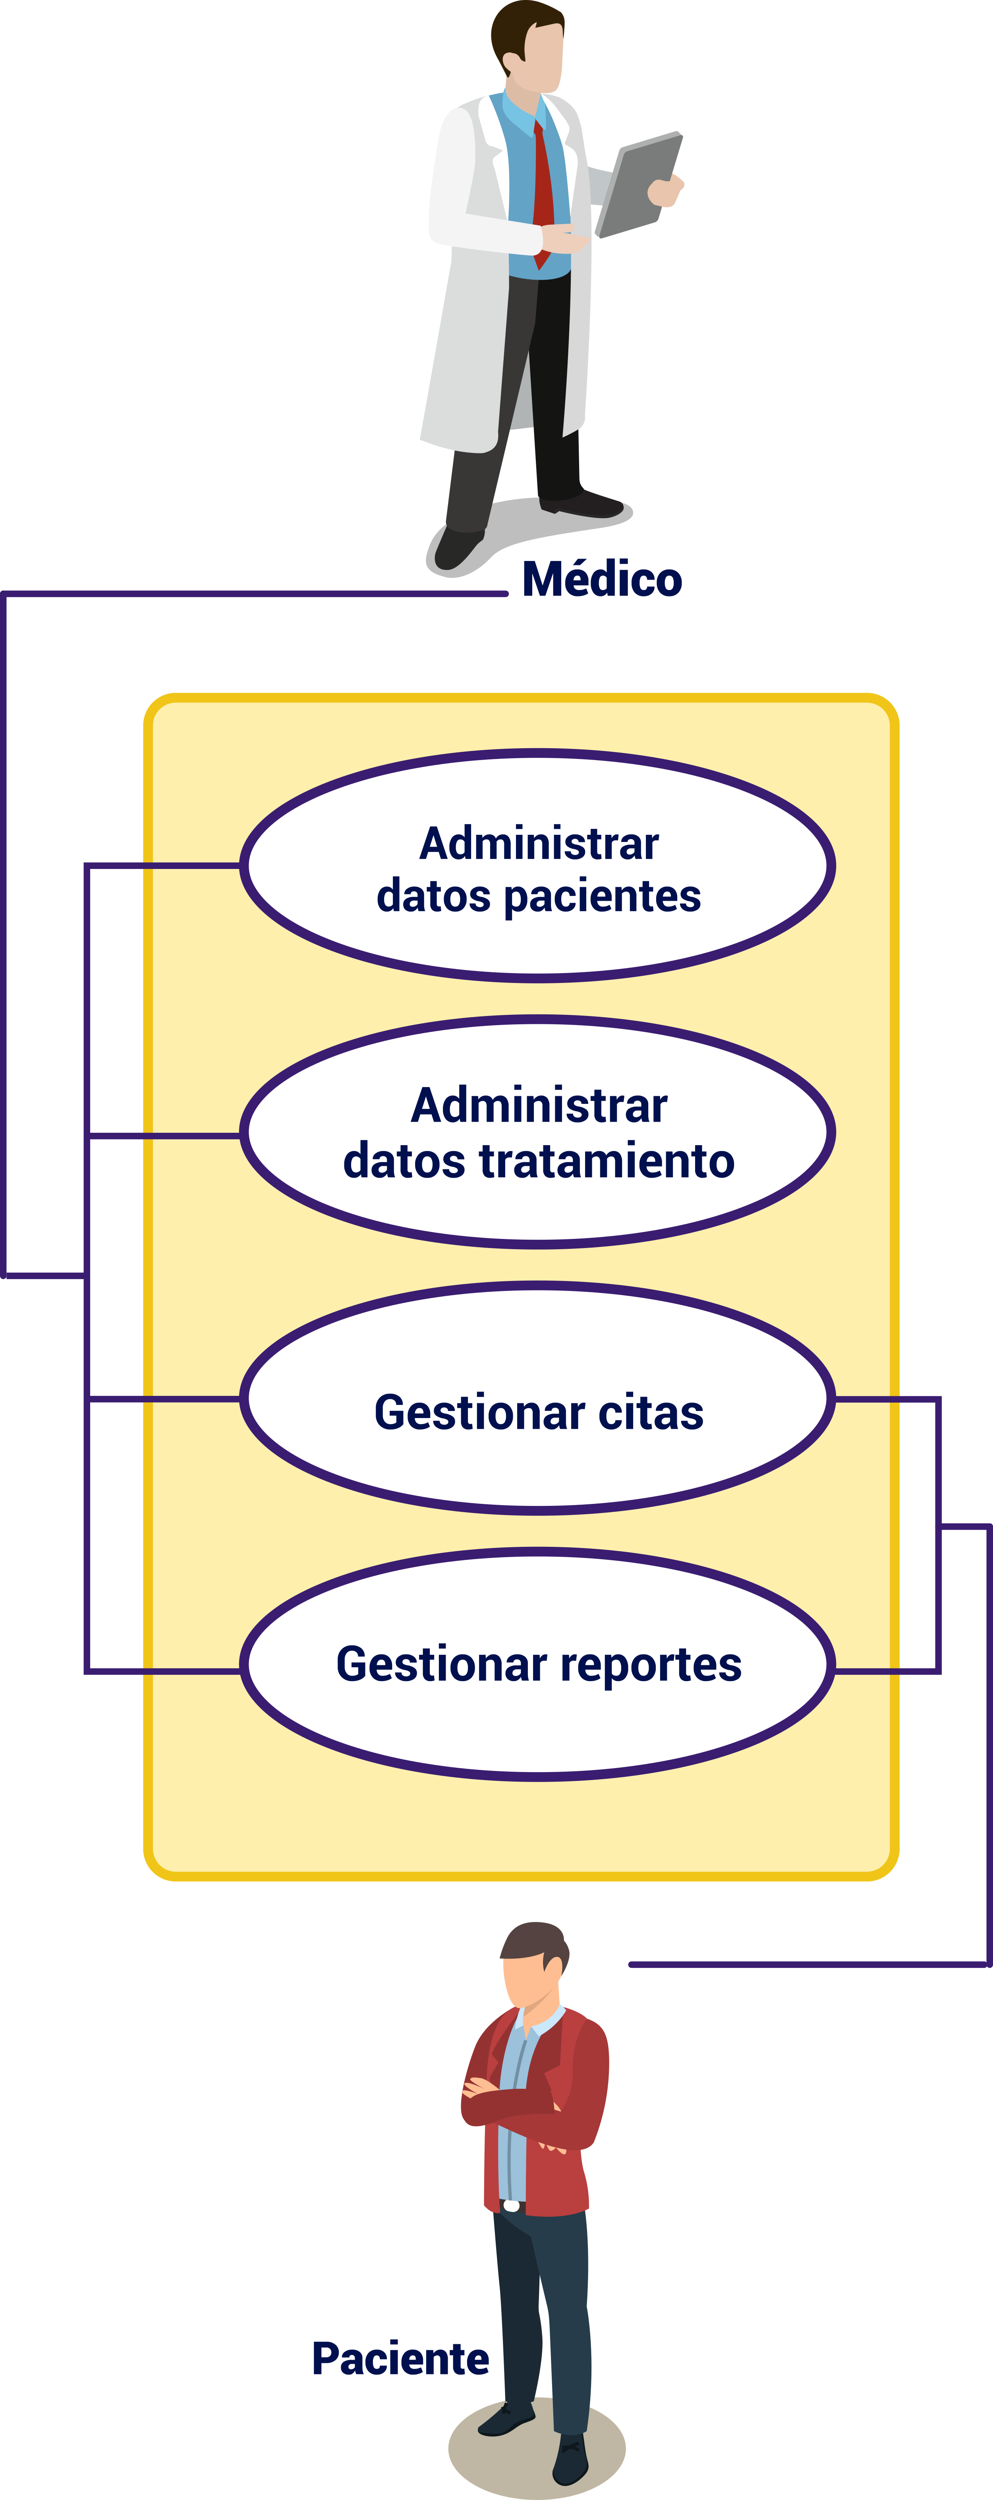 <svg xmlns="http://www.w3.org/2000/svg" xmlns:xlink="http://www.w3.org/1999/xlink" width="304.403" height="766.108" viewBox="0 0 304.403 766.108">
  <defs>
    <filter id="Trazado_884232" x="34.895" y="203.327" width="249.891" height="382.257" filterUnits="userSpaceOnUse">
      <feOffset dy="3" input="SourceAlpha"/>
      <feGaussianBlur stdDeviation="3" result="blur"/>
      <feFlood flood-opacity="0.161"/>
      <feComposite operator="in" in2="blur"/>
      <feComposite in="SourceGraphic"/>
    </filter>
  </defs>
  <g id="Grupo_1102296" data-name="Grupo 1102296" transform="translate(-2464 -4270.004)">
    <path id="Trazado_884230" data-name="Trazado 884230" d="M6.482-3.2h.044l2.41-7.463h3.274V0H9.734V-6.87L9.69-6.877,7.339,0H5.676L3.369-6.775l-.044.007V0H.85V-10.664H4.094ZM17.278.154A3.679,3.679,0,0,1,14.454-.937,3.881,3.881,0,0,1,13.433-3.7v-.278A4.434,4.434,0,0,1,14.4-6.936a3.421,3.421,0,0,1,2.787-1.135,3.209,3.209,0,0,1,2.487.959,3.735,3.735,0,0,1,.883,2.629v1.3H16.011L16-3.142a1.539,1.539,0,0,0,.461,1.007,1.611,1.611,0,0,0,1.157.385A5.016,5.016,0,0,0,18.8-1.868a7.456,7.456,0,0,0,1.08-.374l.593,1.509a4.53,4.53,0,0,1-1.377.63A6.355,6.355,0,0,1,17.278.154Zm-.1-6.321a1.021,1.021,0,0,0-.875.377,1.893,1.893,0,0,0-.326,1.022L16-4.731h2.139v-.19a1.647,1.647,0,0,0-.216-.93A.828.828,0,0,0,17.183-6.167Zm.117-5.156h2.717l.015.044-2.058,1.9H15.791Zm3.97,7.375a5.039,5.039,0,0,1,.809-2.988A2.639,2.639,0,0,1,24.36-8.071a1.968,1.968,0,0,1,.992.253,2.625,2.625,0,0,1,.795.721v-4.329h2.476V0H26.455l-.168-.967a2.665,2.665,0,0,1-.839.831,2.092,2.092,0,0,1-1.1.289A2.664,2.664,0,0,1,22.075-.93a4.686,4.686,0,0,1-.806-2.864Zm2.476.154a3.291,3.291,0,0,0,.282,1.505.985.985,0,0,0,.948.538,1.561,1.561,0,0,0,.685-.143,1.227,1.227,0,0,0,.487-.421v-3.2A1.348,1.348,0,0,0,25.664-6a1.327,1.327,0,0,0-.674-.168.988.988,0,0,0-.952.608,3.742,3.742,0,0,0-.293,1.611ZM32.622,0H30.139V-7.925h2.483Zm0-9.763H30.139v-1.663h2.483ZM37.529-1.75a.968.968,0,0,0,.754-.275,1.144,1.144,0,0,0,.249-.795h2.256l.015.044a2.6,2.6,0,0,1-.9,2.113,3.462,3.462,0,0,1-2.377.817A3.506,3.506,0,0,1,34.742-.963a4.259,4.259,0,0,1-.978-2.911v-.168a4.272,4.272,0,0,1,.974-2.908,3.48,3.48,0,0,1,2.776-1.121,3.409,3.409,0,0,1,2.413.839,2.893,2.893,0,0,1,.875,2.3l-.015.044H38.533a1.534,1.534,0,0,0-.256-.919.879.879,0,0,0-.762-.355,1.018,1.018,0,0,0-1,.575,3.555,3.555,0,0,0-.282,1.549v.168a3.542,3.542,0,0,0,.282,1.56A1.033,1.033,0,0,0,37.529-1.75Zm3.955-2.285A4.189,4.189,0,0,1,42.5-6.947a3.6,3.6,0,0,1,2.82-1.124,3.606,3.606,0,0,1,2.827,1.124,4.189,4.189,0,0,1,1.011,2.911v.154A4.186,4.186,0,0,1,48.142-.967,3.594,3.594,0,0,1,45.33.154,3.621,3.621,0,0,1,42.5-.967a4.186,4.186,0,0,1-1.011-2.915Zm2.476.154a3.276,3.276,0,0,0,.311,1.564,1.107,1.107,0,0,0,1.058.568,1.1,1.1,0,0,0,1.04-.571,3.248,3.248,0,0,0,.315-1.56v-.154a3.26,3.26,0,0,0-.315-1.549,1.1,1.1,0,0,0-1.055-.582,1.088,1.088,0,0,0-1.044.586,3.3,3.3,0,0,0-.311,1.545Z" transform="translate(2623.84 4452.575)" fill="#00104e"/>
    <path id="Trazado_884231" data-name="Trazado 884231" d="M3.1-3.411V0H.793V-9.953h3.8a4.137,4.137,0,0,1,2.81.9A2.99,2.99,0,0,1,8.442-6.679,2.979,2.979,0,0,1,7.4-4.31a4.148,4.148,0,0,1-2.81.9Zm0-1.777h1.49A1.517,1.517,0,0,0,5.742-5.6a1.473,1.473,0,0,0,.4-1.063,1.535,1.535,0,0,0-.393-1.087,1.494,1.494,0,0,0-1.152-.424H3.1ZM13.781-.007a2.79,2.79,0,0,1-.222-.526,4.036,4.036,0,0,1-.14-.615,2.826,2.826,0,0,1-.742.94,1.79,1.79,0,0,1-1.152.352,2.561,2.561,0,0,1-1.808-.6,2.113,2.113,0,0,1-.646-1.63,1.972,1.972,0,0,1,.827-1.7,4.288,4.288,0,0,1,2.509-.6h.95v-.526a1.054,1.054,0,0,0-.226-.725.879.879,0,0,0-.69-.253.833.833,0,0,0-.6.188.78.78,0,0,0-.195.584L9.406-5.12l-.014-.041a1.929,1.929,0,0,1,.844-1.692,3.783,3.783,0,0,1,2.355-.68,3.445,3.445,0,0,1,2.225.684,2.362,2.362,0,0,1,.851,1.955v2.789a5.69,5.69,0,0,0,.1,1.094A5.857,5.857,0,0,0,16.064,0ZM12.154-1.5a1.408,1.408,0,0,0,.749-.2,1.135,1.135,0,0,0,.455-.472v-.978h-.93a1.044,1.044,0,0,0-.8.267.959.959,0,0,0-.246.677A.654.654,0,0,0,11.6-1.7.8.8,0,0,0,12.154-1.5Zm7.943-.13a.9.9,0,0,0,.7-.256,1.068,1.068,0,0,0,.232-.742H23.14l.014.041a2.428,2.428,0,0,1-.837,1.972A3.231,3.231,0,0,1,20.1.144,3.272,3.272,0,0,1,17.5-.9a3.975,3.975,0,0,1-.913-2.717v-.157a3.988,3.988,0,0,1,.909-2.714,3.248,3.248,0,0,1,2.591-1.046,3.181,3.181,0,0,1,2.252.783,2.7,2.7,0,0,1,.817,2.143l-.014.041H21.034a1.431,1.431,0,0,0-.239-.858.82.82,0,0,0-.711-.332.95.95,0,0,0-.933.537,3.318,3.318,0,0,0-.263,1.446v.157a3.306,3.306,0,0,0,.263,1.456A.964.964,0,0,0,20.1-1.634ZM26.517,0H24.2V-7.4h2.317Zm0-9.112H24.2v-1.552h2.317Zm4.7,9.256A3.434,3.434,0,0,1,28.578-.875a3.622,3.622,0,0,1-.954-2.577v-.26a4.139,4.139,0,0,1,.9-2.762,3.193,3.193,0,0,1,2.6-1.06,3,3,0,0,1,2.321.9,3.486,3.486,0,0,1,.824,2.454v1.21H30.03l-.014.041a1.436,1.436,0,0,0,.431.94,1.5,1.5,0,0,0,1.08.359,4.681,4.681,0,0,0,1.1-.109,6.959,6.959,0,0,0,1.008-.349l.554,1.408A4.228,4.228,0,0,1,32.908-.1,5.931,5.931,0,0,1,31.213.144Zm-.089-5.9a.953.953,0,0,0-.817.352,1.766,1.766,0,0,0-.3.954l.014.034h2v-.178a1.537,1.537,0,0,0-.2-.868A.773.773,0,0,0,31.124-5.756ZM37.372-7.4l.089,1.039a2.678,2.678,0,0,1,.9-.865,2.317,2.317,0,0,1,1.189-.311,2.085,2.085,0,0,1,1.7.738,3.652,3.652,0,0,1,.612,2.345V0H39.546V-4.457a1.7,1.7,0,0,0-.226-1,.773.773,0,0,0-.656-.3,1.624,1.624,0,0,0-.663.13,1.324,1.324,0,0,0-.492.369V0h-2.3V-7.4Zm8.395-1.839V-7.4h1.169v1.6H45.767v3.391a.829.829,0,0,0,.161.571.561.561,0,0,0,.434.174,2.322,2.322,0,0,0,.284-.014,2.456,2.456,0,0,0,.27-.055l.157,1.709a5.578,5.578,0,0,1-.629.126,5.065,5.065,0,0,1-.663.038,2.309,2.309,0,0,1-1.733-.608,2.685,2.685,0,0,1-.591-1.928V-5.8H42.424V-7.4h1.032V-9.235ZM51.338.144A3.434,3.434,0,0,1,48.7-.875a3.622,3.622,0,0,1-.954-2.577v-.26a4.139,4.139,0,0,1,.9-2.762,3.193,3.193,0,0,1,2.6-1.06,3,3,0,0,1,2.321.9,3.486,3.486,0,0,1,.824,2.454v1.21H50.155l-.014.041a1.436,1.436,0,0,0,.431.94,1.5,1.5,0,0,0,1.08.359,4.681,4.681,0,0,0,1.1-.109,6.959,6.959,0,0,0,1.008-.349l.554,1.408A4.228,4.228,0,0,1,53.033-.1,5.931,5.931,0,0,1,51.338.144Zm-.089-5.9a.953.953,0,0,0-.817.352,1.766,1.766,0,0,0-.3.954l.014.034h2v-.178a1.537,1.537,0,0,0-.2-.868A.773.773,0,0,0,51.249-5.756Z" transform="translate(2559.434 4997.575)" fill="#00104e"/>
    <g transform="matrix(1, 0, 0, 1, 2464, 4270)" filter="url(#Trazado_884232)">
      <g id="Trazado_884232-2" data-name="Trazado 884232" transform="translate(43.89 209.33)" fill="#ffefad">
        <path d="M 221.891 362.757 L 10 362.757 C 5.313 362.757 1.5 358.944 1.5 354.257 L 1.5 10 C 1.5 5.313 5.313 1.5 10 1.5 L 221.891 1.5 C 226.578 1.5 230.391 5.313 230.391 10 L 230.391 354.257 C 230.391 358.944 226.578 362.757 221.891 362.757 Z" stroke="none"/>
        <path d="M 10 3 C 6.14 3 3 6.14 3 10 L 3 354.257 C 3 358.117 6.14 361.257 10 361.257 L 221.891 361.257 C 225.751 361.257 228.891 358.117 228.891 354.257 L 228.891 10 C 228.891 6.14 225.751 3 221.891 3 L 10 3 M 10 0 L 221.891 0 C 227.414 0 231.891 4.477 231.891 10 L 231.891 354.257 C 231.891 359.78 227.414 364.257 221.891 364.257 L 10 364.257 C 4.477 364.257 -1.52587890625e-05 359.78 -1.52587890625e-05 354.257 L -1.52587890625e-05 10 C -1.52587890625e-05 4.477 4.477 0 10 0 Z" stroke="none" fill="#f0c518"/>
      </g>
    </g>
    <g id="Trazado_884233" data-name="Trazado 884233" transform="translate(2537.271 4499.251)" fill="#fff">
      <path d="M 91.539 70.593 C 79.263 70.593 67.358 69.646 56.154 67.78 C 45.357 65.982 35.67 63.411 27.361 60.139 C 23.289 58.536 19.598 56.775 16.389 54.904 C 13.178 53.033 10.429 51.04 8.216 48.979 C 3.759 44.831 1.5 40.479 1.5 36.046 C 1.5 31.613 3.759 27.262 8.216 23.113 C 10.429 21.053 13.178 19.06 16.389 17.188 C 19.598 15.318 23.289 13.557 27.361 11.953 C 35.67 8.681 45.357 6.111 56.154 4.312 C 67.358 2.446 79.263 1.5 91.539 1.5 C 103.814 1.5 115.719 2.446 126.923 4.312 C 137.72 6.111 147.408 8.681 155.717 11.953 C 159.788 13.557 163.48 15.318 166.689 17.188 C 169.899 19.06 172.649 21.053 174.862 23.113 C 179.318 27.262 181.577 31.613 181.577 36.046 C 181.577 40.479 179.318 44.831 174.862 48.979 C 172.649 51.04 169.899 53.033 166.689 54.904 C 163.48 56.775 159.788 58.536 155.717 60.139 C 147.408 63.411 137.72 65.982 126.923 67.78 C 115.719 69.646 103.814 70.593 91.539 70.593 Z" stroke="none"/>
      <path d="M 91.539 3 C 79.346 3 67.523 3.939 56.401 5.792 C 45.707 7.573 36.122 10.116 27.91 13.349 C 23.91 14.925 20.287 16.652 17.144 18.484 C 14.03 20.3 11.37 22.226 9.238 24.211 C 5.099 28.065 3 32.047 3 36.046 C 3 40.046 5.099 44.028 9.238 47.881 C 11.37 49.866 14.03 51.793 17.144 53.608 C 20.287 55.44 23.91 57.168 27.91 58.744 C 36.122 61.977 45.707 64.52 56.401 66.301 C 67.523 68.153 79.346 69.093 91.539 69.093 C 103.732 69.093 115.554 68.153 126.677 66.301 C 137.37 64.52 146.956 61.977 155.167 58.744 C 159.168 57.168 162.79 55.44 165.933 53.608 C 169.048 51.793 171.708 49.866 173.839 47.881 C 177.979 44.028 180.077 40.046 180.077 36.046 C 180.077 32.047 177.979 28.065 173.839 24.211 C 171.708 22.226 169.048 20.3 165.933 18.484 C 162.79 16.652 159.168 14.925 155.167 13.349 C 146.956 10.116 137.37 7.573 126.677 5.792 C 115.554 3.939 103.732 3 91.539 3 M 91.539 0 C 142.094 0 183.077 16.138 183.077 36.046 C 183.077 55.954 142.094 72.093 91.539 72.093 C 40.983 72.093 -1.52587890625e-05 55.954 -1.52587890625e-05 36.046 C -1.52587890625e-05 16.138 40.983 0 91.539 0 Z" stroke="none" fill="#3a1d71"/>
    </g>
    <g id="Trazado_884234" data-name="Trazado 884234" transform="translate(2537.271 4580.83)" fill="#fff">
      <path d="M 91.539 70.593 C 79.263 70.593 67.358 69.646 56.154 67.78 C 45.357 65.982 35.67 63.411 27.361 60.139 C 23.289 58.536 19.598 56.775 16.389 54.904 C 13.178 53.033 10.429 51.04 8.216 48.979 C 3.759 44.831 1.5 40.479 1.5 36.046 C 1.5 31.613 3.759 27.262 8.216 23.113 C 10.429 21.053 13.178 19.06 16.389 17.188 C 19.598 15.318 23.289 13.557 27.361 11.953 C 35.67 8.681 45.357 6.111 56.154 4.312 C 67.358 2.446 79.263 1.5 91.539 1.5 C 103.814 1.5 115.719 2.446 126.923 4.312 C 137.72 6.111 147.408 8.681 155.717 11.953 C 159.788 13.557 163.48 15.318 166.689 17.188 C 169.899 19.06 172.649 21.053 174.862 23.113 C 179.318 27.262 181.577 31.613 181.577 36.046 C 181.577 40.479 179.318 44.831 174.862 48.979 C 172.649 51.04 169.899 53.033 166.689 54.904 C 163.48 56.775 159.788 58.536 155.717 60.139 C 147.408 63.411 137.72 65.982 126.923 67.78 C 115.719 69.646 103.814 70.593 91.539 70.593 Z" stroke="none"/>
      <path d="M 91.539 3 C 79.346 3 67.523 3.939 56.401 5.792 C 45.707 7.573 36.122 10.116 27.91 13.349 C 23.91 14.925 20.287 16.652 17.144 18.484 C 14.03 20.3 11.37 22.226 9.238 24.211 C 5.099 28.065 3 32.047 3 36.046 C 3 40.046 5.099 44.028 9.238 47.881 C 11.37 49.866 14.03 51.793 17.144 53.608 C 20.287 55.44 23.91 57.168 27.91 58.744 C 36.122 61.977 45.707 64.52 56.401 66.301 C 67.523 68.153 79.346 69.093 91.539 69.093 C 103.732 69.093 115.554 68.153 126.677 66.301 C 137.37 64.52 146.956 61.977 155.167 58.744 C 159.168 57.168 162.79 55.44 165.933 53.608 C 169.048 51.793 171.708 49.866 173.839 47.881 C 177.979 44.028 180.077 40.046 180.077 36.046 C 180.077 32.047 177.979 28.065 173.839 24.211 C 171.708 22.226 169.048 20.3 165.933 18.484 C 162.79 16.652 159.168 14.925 155.167 13.349 C 146.956 10.116 137.37 7.573 126.677 5.792 C 115.554 3.939 103.732 3 91.539 3 M 91.539 0 C 142.094 0 183.077 16.138 183.077 36.046 C 183.077 55.954 142.094 72.093 91.539 72.093 C 40.983 72.093 -1.52587890625e-05 55.954 -1.52587890625e-05 36.046 C -1.52587890625e-05 16.138 40.983 0 91.539 0 Z" stroke="none" fill="#3a1d71"/>
    </g>
    <g id="Trazado_884235" data-name="Trazado 884235" transform="translate(2537.271 4662.408)" fill="#fff">
      <path d="M 91.539 70.593 C 79.263 70.593 67.358 69.646 56.154 67.78 C 45.357 65.982 35.67 63.411 27.361 60.139 C 23.289 58.536 19.598 56.775 16.389 54.904 C 13.178 53.033 10.429 51.04 8.216 48.979 C 3.759 44.831 1.5 40.479 1.5 36.046 C 1.5 31.613 3.759 27.262 8.216 23.113 C 10.429 21.053 13.178 19.06 16.389 17.188 C 19.598 15.318 23.289 13.557 27.361 11.953 C 35.67 8.681 45.357 6.111 56.154 4.312 C 67.358 2.446 79.263 1.5 91.539 1.5 C 103.814 1.5 115.719 2.446 126.923 4.312 C 137.72 6.111 147.408 8.681 155.717 11.953 C 159.788 13.557 163.48 15.318 166.689 17.188 C 169.899 19.06 172.649 21.053 174.862 23.113 C 179.318 27.262 181.577 31.613 181.577 36.046 C 181.577 40.479 179.318 44.831 174.862 48.979 C 172.649 51.04 169.899 53.033 166.689 54.904 C 163.48 56.775 159.788 58.536 155.717 60.139 C 147.408 63.411 137.72 65.982 126.923 67.78 C 115.719 69.646 103.814 70.593 91.539 70.593 Z" stroke="none"/>
      <path d="M 91.539 3 C 79.346 3 67.523 3.939 56.401 5.792 C 45.707 7.573 36.122 10.116 27.91 13.349 C 23.91 14.925 20.287 16.652 17.144 18.484 C 14.03 20.3 11.37 22.226 9.238 24.211 C 5.099 28.065 3 32.047 3 36.046 C 3 40.046 5.099 44.028 9.238 47.881 C 11.37 49.866 14.03 51.793 17.144 53.608 C 20.287 55.44 23.91 57.168 27.91 58.744 C 36.122 61.977 45.707 64.52 56.401 66.301 C 67.523 68.153 79.346 69.093 91.539 69.093 C 103.732 69.093 115.554 68.153 126.677 66.301 C 137.37 64.52 146.956 61.977 155.167 58.744 C 159.168 57.168 162.79 55.44 165.933 53.608 C 169.048 51.793 171.708 49.866 173.839 47.881 C 177.979 44.028 180.077 40.046 180.077 36.046 C 180.077 32.047 177.979 28.065 173.839 24.211 C 171.708 22.226 169.048 20.3 165.933 18.484 C 162.79 16.652 159.168 14.925 155.167 13.349 C 146.956 10.116 137.37 7.573 126.677 5.792 C 115.554 3.939 103.732 3 91.539 3 M 91.539 0 C 142.094 0 183.077 16.138 183.077 36.046 C 183.077 55.954 142.094 72.093 91.539 72.093 C 40.983 72.093 -1.52587890625e-05 55.954 -1.52587890625e-05 36.046 C -1.52587890625e-05 16.138 40.983 0 91.539 0 Z" stroke="none" fill="#3a1d71"/>
    </g>
    <g id="Trazado_884236" data-name="Trazado 884236" transform="translate(2537.271 4743.987)" fill="#fff">
      <path d="M 91.539 70.593 C 79.263 70.593 67.358 69.646 56.154 67.78 C 45.357 65.982 35.67 63.411 27.361 60.139 C 23.289 58.536 19.598 56.775 16.389 54.904 C 13.178 53.033 10.429 51.04 8.216 48.979 C 3.759 44.831 1.5 40.479 1.5 36.046 C 1.5 31.613 3.759 27.262 8.216 23.113 C 10.429 21.053 13.178 19.06 16.389 17.188 C 19.598 15.318 23.289 13.557 27.361 11.953 C 35.67 8.681 45.357 6.111 56.154 4.312 C 67.358 2.446 79.263 1.5 91.539 1.5 C 103.814 1.5 115.719 2.446 126.923 4.312 C 137.72 6.111 147.408 8.681 155.717 11.953 C 159.788 13.557 163.48 15.318 166.689 17.188 C 169.899 19.06 172.649 21.053 174.862 23.113 C 179.318 27.262 181.577 31.613 181.577 36.046 C 181.577 40.479 179.318 44.831 174.862 48.979 C 172.649 51.04 169.899 53.033 166.689 54.904 C 163.48 56.775 159.788 58.536 155.717 60.139 C 147.408 63.411 137.72 65.982 126.923 67.78 C 115.719 69.646 103.814 70.593 91.539 70.593 Z" stroke="none"/>
      <path d="M 91.539 3 C 79.346 3 67.523 3.939 56.401 5.792 C 45.707 7.573 36.122 10.116 27.91 13.349 C 23.91 14.925 20.287 16.652 17.144 18.484 C 14.03 20.3 11.37 22.226 9.238 24.211 C 5.099 28.065 3 32.047 3 36.046 C 3 40.046 5.099 44.028 9.238 47.881 C 11.37 49.866 14.03 51.793 17.144 53.608 C 20.287 55.44 23.91 57.168 27.91 58.744 C 36.122 61.977 45.707 64.52 56.401 66.301 C 67.523 68.153 79.346 69.093 91.539 69.093 C 103.732 69.093 115.554 68.153 126.677 66.301 C 137.37 64.52 146.956 61.977 155.167 58.744 C 159.168 57.168 162.79 55.44 165.933 53.608 C 169.048 51.793 171.708 49.866 173.839 47.881 C 177.979 44.028 180.077 40.046 180.077 36.046 C 180.077 32.047 177.979 28.065 173.839 24.211 C 171.708 22.226 169.048 20.3 165.933 18.484 C 162.79 16.652 159.168 14.925 155.167 13.349 C 146.956 10.116 137.37 7.573 126.677 5.792 C 115.554 3.939 103.732 3 91.539 3 M 91.539 0 C 142.094 0 183.077 16.138 183.077 36.046 C 183.077 55.954 142.094 72.093 91.539 72.093 C 40.983 72.093 -1.52587890625e-05 55.954 -1.52587890625e-05 36.046 C -1.52587890625e-05 16.138 40.983 0 91.539 0 Z" stroke="none" fill="#3a1d71"/>
    </g>
    <path id="Trazado_884237" data-name="Trazado 884237" d="M-30.782-2.146h-3.227L-34.679,0h-2.085l3.356-9.953h2.044L-28.021,0h-2.085Zm-2.734-1.565h2.249l-1.1-3.507h-.041Zm6,.075a4.806,4.806,0,0,1,.755-2.823,2.453,2.453,0,0,1,2.129-1.073,2.071,2.071,0,0,1,1,.239,2.4,2.4,0,0,1,.779.684v-4.054h2V0h-1.7l-.171-.909a2.473,2.473,0,0,1-.827.783,2.187,2.187,0,0,1-1.094.27,2.5,2.5,0,0,1-2.116-1,4.262,4.262,0,0,1-.755-2.639Zm1.989.144A3.013,3.013,0,0,0-25.2-1.965a1.142,1.142,0,0,0,1.066.557,1.553,1.553,0,0,0,.752-.174,1.391,1.391,0,0,0,.526-.509V-5.243a1.536,1.536,0,0,0-.523-.543,1.391,1.391,0,0,0-.742-.195,1.127,1.127,0,0,0-1.07.649,3.67,3.67,0,0,0-.338,1.7Zm8.073-3.9.082.978a2.485,2.485,0,0,1,.892-.824,2.565,2.565,0,0,1,1.241-.291,2.259,2.259,0,0,1,1.217.314,1.94,1.94,0,0,1,.766.95,2.564,2.564,0,0,1,.889-.93,2.411,2.411,0,0,1,1.285-.335,2.107,2.107,0,0,1,1.726.776,3.7,3.7,0,0,1,.632,2.369V0h-2V-4.4A2.073,2.073,0,0,0-11-5.633a.971.971,0,0,0-.813-.349,1.393,1.393,0,0,0-.735.188,1.369,1.369,0,0,0-.5.523q0,.13.007.222t.007.188V0h-1.989V-4.4a2.079,2.079,0,0,0-.273-1.227.966.966,0,0,0-.82-.359,1.548,1.548,0,0,0-.708.154,1.357,1.357,0,0,0-.5.434V0h-1.989V-7.4ZM-5.1,0h-2V-7.4h2Zm0-9.167h-2v-1.5h2ZM-1.634-7.4l.089,1.06a2.705,2.705,0,0,1,.909-.882,2.36,2.36,0,0,1,1.21-.314,2.2,2.2,0,0,1,1.75.721,3.419,3.419,0,0,1,.629,2.28V0h-2V-4.525A1.771,1.771,0,0,0,.673-5.65a1.02,1.02,0,0,0-.831-.332,1.743,1.743,0,0,0-.783.167,1.528,1.528,0,0,0-.557.461V0h-2V-7.4ZM6.542,0h-2V-7.4h2Zm0-9.167h-2v-1.5h2Zm5.64,7.116a.689.689,0,0,0-.318-.564,3.229,3.229,0,0,0-1.179-.414,4.7,4.7,0,0,1-1.972-.786,1.717,1.717,0,0,1-.673-1.429,2.038,2.038,0,0,1,.807-1.62,3.252,3.252,0,0,1,2.146-.67,3.51,3.51,0,0,1,2.246.67,1.957,1.957,0,0,1,.81,1.668l-.014.041H12.106a.968.968,0,0,0-.287-.725,1.136,1.136,0,0,0-.827-.28,1.13,1.13,0,0,0-.759.239.744.744,0,0,0-.28.588.664.664,0,0,0,.291.557,3.234,3.234,0,0,0,1.179.386,4.8,4.8,0,0,1,2.027.8,1.762,1.762,0,0,1,.667,1.459,1.952,1.952,0,0,1-.854,1.634,3.688,3.688,0,0,1-2.256.636A3.429,3.429,0,0,1,8.671-.6a2.093,2.093,0,0,1-.817-1.706l.014-.041H9.693a1.037,1.037,0,0,0,.39.861,1.609,1.609,0,0,0,.964.267,1.371,1.371,0,0,0,.844-.222A.721.721,0,0,0,12.182-2.051Zm5.612-7.157V-7.4h1.251V-6H17.794v3.767a.859.859,0,0,0,.181.615.636.636,0,0,0,.475.185,1.906,1.906,0,0,0,.273-.017A2.3,2.3,0,0,0,18.99-1.5l.164,1.442a4.041,4.041,0,0,1-.584.154,3.484,3.484,0,0,1-.619.051,2.127,2.127,0,0,1-1.589-.567,2.488,2.488,0,0,1-.557-1.8V-6h-1.08V-7.4H15.8V-9.208Zm6.371,3.527L23.434-5.7a1.329,1.329,0,0,0-.731.185,1.17,1.17,0,0,0-.437.52V0H20.275V-7.4h1.853L22.217-6.3a2.333,2.333,0,0,1,.673-.906,1.5,1.5,0,0,1,.954-.325,1.492,1.492,0,0,1,.277.024q.126.024.256.058ZM29.565,0a4.2,4.2,0,0,1-.188-.533,3.709,3.709,0,0,1-.113-.574,2.736,2.736,0,0,1-.813.9,2.039,2.039,0,0,1-1.2.355,2.5,2.5,0,0,1-1.791-.6,2.143,2.143,0,0,1-.629-1.63,1.95,1.95,0,0,1,.837-1.685,4.182,4.182,0,0,1,2.444-.6H29.23v-.588a1.151,1.151,0,0,0-.28-.827,1.1,1.1,0,0,0-.834-.294,1.084,1.084,0,0,0-.749.236A.823.823,0,0,0,27.1-5.2H25.184l-.014-.041a1.876,1.876,0,0,1,.817-1.617,3.548,3.548,0,0,1,2.259-.68,3.311,3.311,0,0,1,2.157.67,2.333,2.333,0,0,1,.824,1.921v3.056a5.779,5.779,0,0,0,.079.978,4.905,4.905,0,0,0,.25.909ZM27.74-1.333a1.7,1.7,0,0,0,.93-.26,1.4,1.4,0,0,0,.561-.6V-3.24H28.109a1.329,1.329,0,0,0-.96.314,1.033,1.033,0,0,0-.325.772.771.771,0,0,0,.243.6A.96.96,0,0,0,27.74-1.333Zm8.873-4.348L35.882-5.7a1.329,1.329,0,0,0-.731.185,1.17,1.17,0,0,0-.437.52V0H32.724V-7.4h1.853L34.665-6.3a2.333,2.333,0,0,1,.673-.906,1.5,1.5,0,0,1,.954-.325,1.492,1.492,0,0,1,.277.024q.126.024.256.058ZM-49.5,12.363a4.806,4.806,0,0,1,.755-2.823,2.453,2.453,0,0,1,2.129-1.073,2.071,2.071,0,0,1,1,.239,2.4,2.4,0,0,1,.779.684V5.336h2V16h-1.7l-.171-.909a2.473,2.473,0,0,1-.827.783,2.187,2.187,0,0,1-1.094.27,2.5,2.5,0,0,1-2.116-1,4.262,4.262,0,0,1-.755-2.639Zm1.989.144a3.013,3.013,0,0,0,.328,1.528,1.142,1.142,0,0,0,1.066.557,1.553,1.553,0,0,0,.752-.174,1.391,1.391,0,0,0,.526-.509V10.757a1.536,1.536,0,0,0-.523-.543,1.391,1.391,0,0,0-.742-.195,1.127,1.127,0,0,0-1.07.649,3.67,3.67,0,0,0-.338,1.7ZM-36.931,16a4.2,4.2,0,0,1-.188-.533,3.709,3.709,0,0,1-.113-.574,2.736,2.736,0,0,1-.813.9,2.039,2.039,0,0,1-1.2.355,2.5,2.5,0,0,1-1.791-.6,2.143,2.143,0,0,1-.629-1.63,1.95,1.95,0,0,1,.837-1.685,4.182,4.182,0,0,1,2.444-.6h1.121v-.588a1.151,1.151,0,0,0-.28-.827,1.1,1.1,0,0,0-.834-.294,1.084,1.084,0,0,0-.749.236.823.823,0,0,0-.263.646h-1.921l-.014-.041a1.876,1.876,0,0,1,.817-1.617,3.548,3.548,0,0,1,2.259-.68,3.311,3.311,0,0,1,2.157.67,2.333,2.333,0,0,1,.824,1.921v3.056a5.779,5.779,0,0,0,.079.978,4.905,4.905,0,0,0,.25.909Zm-1.825-1.333a1.7,1.7,0,0,0,.93-.26,1.4,1.4,0,0,0,.561-.6V12.76h-1.121a1.329,1.329,0,0,0-.96.314,1.033,1.033,0,0,0-.325.772.771.771,0,0,0,.243.6A.96.96,0,0,0-38.756,14.667Zm7.376-7.875V8.6h1.251V10H-31.38v3.767a.859.859,0,0,0,.181.615.636.636,0,0,0,.475.185,1.906,1.906,0,0,0,.273-.017,2.3,2.3,0,0,0,.267-.058l.164,1.442a4.041,4.041,0,0,1-.584.154,3.484,3.484,0,0,1-.619.051,2.127,2.127,0,0,1-1.589-.567,2.488,2.488,0,0,1-.557-1.8V10h-1.08V8.6h1.08V6.792Zm2.174,5.441a3.969,3.969,0,0,1,.923-2.71,3.217,3.217,0,0,1,2.557-1.056,3.251,3.251,0,0,1,2.57,1.053,3.948,3.948,0,0,1,.93,2.714v.144a3.954,3.954,0,0,1-.926,2.717,3.237,3.237,0,0,1-2.56,1.049,3.246,3.246,0,0,1-2.567-1.049,3.954,3.954,0,0,1-.926-2.717Zm1.989.144A3.218,3.218,0,0,0-26.862,14a1.227,1.227,0,0,0,1.148.612A1.215,1.215,0,0,0-24.582,14a3.2,3.2,0,0,0,.359-1.62v-.144a3.164,3.164,0,0,0-.362-1.606A1.226,1.226,0,0,0-25.727,10a1.211,1.211,0,0,0-1.131.625,3.192,3.192,0,0,0-.359,1.6ZM-17,13.949a.689.689,0,0,0-.318-.564,3.229,3.229,0,0,0-1.179-.414,4.7,4.7,0,0,1-1.972-.786,1.717,1.717,0,0,1-.673-1.429,2.038,2.038,0,0,1,.807-1.62,3.252,3.252,0,0,1,2.146-.67,3.51,3.51,0,0,1,2.246.67,1.957,1.957,0,0,1,.81,1.668l-.014.041h-1.928a.968.968,0,0,0-.287-.725,1.136,1.136,0,0,0-.827-.28,1.13,1.13,0,0,0-.759.239.744.744,0,0,0-.28.588.664.664,0,0,0,.291.557,3.234,3.234,0,0,0,1.179.386,4.8,4.8,0,0,1,2.027.8,1.762,1.762,0,0,1,.667,1.459,1.952,1.952,0,0,1-.854,1.634,3.688,3.688,0,0,1-2.256.636,3.429,3.429,0,0,1-2.334-.749,2.093,2.093,0,0,1-.817-1.706l.014-.041h1.825a1.037,1.037,0,0,0,.39.861,1.609,1.609,0,0,0,.964.267,1.371,1.371,0,0,0,.844-.222A.721.721,0,0,0-17,13.949ZM-3.62,12.507a4.248,4.248,0,0,1-.759,2.639,2.51,2.51,0,0,1-2.119,1,2.369,2.369,0,0,1-1.032-.215A2.12,2.12,0,0,1-8.3,15.3v3.548h-1.989V8.6h1.8l.116.875a2.37,2.37,0,0,1,.79-.749,2.136,2.136,0,0,1,1.077-.263A2.462,2.462,0,0,1-4.378,9.54a4.79,4.79,0,0,1,.759,2.823Zm-2-.144a3.578,3.578,0,0,0-.349-1.7,1.137,1.137,0,0,0-1.066-.649A1.507,1.507,0,0,0-7.8,10.2a1.317,1.317,0,0,0-.5.526v3.24a1.224,1.224,0,0,0,.5.479,1.693,1.693,0,0,0,.783.164,1.148,1.148,0,0,0,1.063-.567,3,3,0,0,0,.338-1.538ZM1.972,16a4.2,4.2,0,0,1-.188-.533,3.709,3.709,0,0,1-.113-.574,2.736,2.736,0,0,1-.813.9,2.039,2.039,0,0,1-1.2.355,2.5,2.5,0,0,1-1.791-.6,2.143,2.143,0,0,1-.629-1.63,1.95,1.95,0,0,1,.837-1.685,4.182,4.182,0,0,1,2.444-.6H1.637v-.588a1.151,1.151,0,0,0-.28-.827,1.1,1.1,0,0,0-.834-.294,1.084,1.084,0,0,0-.749.236.823.823,0,0,0-.263.646H-2.41l-.014-.041a1.876,1.876,0,0,1,.817-1.617,3.548,3.548,0,0,1,2.259-.68,3.311,3.311,0,0,1,2.157.67,2.333,2.333,0,0,1,.824,1.921v3.056a5.779,5.779,0,0,0,.079.978,4.905,4.905,0,0,0,.25.909ZM.147,14.667a1.7,1.7,0,0,0,.93-.26,1.4,1.4,0,0,0,.561-.6V12.76H.516a1.329,1.329,0,0,0-.96.314,1.033,1.033,0,0,0-.325.772.771.771,0,0,0,.243.6A.96.96,0,0,0,.147,14.667Zm8.073-.055a1.111,1.111,0,0,0,.827-.311,1.129,1.129,0,0,0,.308-.831h1.818l.014.041a2.315,2.315,0,0,1-.834,1.876,3.119,3.119,0,0,1-2.133.755,3.152,3.152,0,0,1-2.536-1.049,3.988,3.988,0,0,1-.9-2.683v-.205a4.014,4.014,0,0,1,.892-2.683A3.124,3.124,0,0,1,8.207,8.467a3.05,3.05,0,0,1,2.181.779,2.6,2.6,0,0,1,.8,2.051l-.014.041H9.355a1.476,1.476,0,0,0-.3-.954A1.022,1.022,0,0,0,8.207,10a1.139,1.139,0,0,0-1.1.619,3.393,3.393,0,0,0-.325,1.583v.205A3.38,3.38,0,0,0,7.109,14,1.155,1.155,0,0,0,8.22,14.612ZM14.448,16h-2V8.6h2Zm0-9.167h-2v-1.5h2Zm4.847,9.311a3.328,3.328,0,0,1-2.584-1.015,3.721,3.721,0,0,1-.93-2.615V12.24a4.05,4.05,0,0,1,.9-2.721,3.068,3.068,0,0,1,2.481-1.053,2.872,2.872,0,0,1,2.287.913,3.607,3.607,0,0,1,.8,2.458v1.032H17.838l-.021.041a2,2,0,0,0,.461,1.23,1.545,1.545,0,0,0,1.227.472,4.106,4.106,0,0,0,1.138-.137,4.644,4.644,0,0,0,.967-.417l.54,1.23a3.7,3.7,0,0,1-1.2.608A5.336,5.336,0,0,1,19.294,16.144ZM19.165,10a1.109,1.109,0,0,0-.926.414,2.075,2.075,0,0,0-.393,1.1l.014.034h2.434V11.4a1.728,1.728,0,0,0-.267-1.022A.986.986,0,0,0,19.165,10Zm6.07-1.4.089,1.06a2.705,2.705,0,0,1,.909-.882,2.36,2.36,0,0,1,1.21-.314,2.2,2.2,0,0,1,1.75.721,3.419,3.419,0,0,1,.629,2.28V16h-2V11.475a1.771,1.771,0,0,0-.277-1.125,1.02,1.02,0,0,0-.831-.332,1.743,1.743,0,0,0-.783.167,1.528,1.528,0,0,0-.557.461V16h-2V8.6ZM33.7,6.792V8.6h1.251V10H33.7v3.767a.859.859,0,0,0,.181.615.636.636,0,0,0,.475.185,1.906,1.906,0,0,0,.273-.017A2.3,2.3,0,0,0,34.9,14.5l.164,1.442a4.041,4.041,0,0,1-.584.154,3.484,3.484,0,0,1-.619.051,2.127,2.127,0,0,1-1.589-.567,2.488,2.488,0,0,1-.557-1.8V10h-1.08V8.6h1.08V6.792Zm5.688,9.352a3.328,3.328,0,0,1-2.584-1.015,3.721,3.721,0,0,1-.93-2.615V12.24a4.05,4.05,0,0,1,.9-2.721,3.068,3.068,0,0,1,2.481-1.053,2.872,2.872,0,0,1,2.287.913,3.607,3.607,0,0,1,.8,2.458v1.032H37.936l-.021.041a2,2,0,0,0,.461,1.23,1.545,1.545,0,0,0,1.227.472,4.106,4.106,0,0,0,1.138-.137,4.644,4.644,0,0,0,.967-.417l.54,1.23a3.7,3.7,0,0,1-1.2.608A5.336,5.336,0,0,1,39.392,16.144ZM39.262,10a1.109,1.109,0,0,0-.926.414,2.075,2.075,0,0,0-.393,1.1l.014.034H40.39V11.4a1.728,1.728,0,0,0-.267-1.022A.986.986,0,0,0,39.262,10Zm8.244,3.944a.689.689,0,0,0-.318-.564,3.229,3.229,0,0,0-1.179-.414,4.7,4.7,0,0,1-1.972-.786,1.717,1.717,0,0,1-.673-1.429,2.038,2.038,0,0,1,.807-1.62,3.252,3.252,0,0,1,2.146-.67,3.51,3.51,0,0,1,2.246.67,1.957,1.957,0,0,1,.81,1.668l-.014.041H47.431a.968.968,0,0,0-.287-.725,1.342,1.342,0,0,0-1.586-.041.744.744,0,0,0-.28.588.664.664,0,0,0,.291.557,3.234,3.234,0,0,0,1.179.386,4.8,4.8,0,0,1,2.027.8,1.762,1.762,0,0,1,.667,1.459,1.952,1.952,0,0,1-.854,1.634,3.688,3.688,0,0,1-2.256.636A3.429,3.429,0,0,1,44,15.4a2.093,2.093,0,0,1-.817-1.706l.014-.041h1.825a1.037,1.037,0,0,0,.39.861,1.609,1.609,0,0,0,.964.267,1.371,1.371,0,0,0,.844-.222A.721.721,0,0,0,47.506,13.949Z" transform="translate(2629.271 4533.224)" fill="#00104e"/>
    <path id="Trazado_884238" data-name="Trazado 884238" d="M-32.981-2.3h-3.457L-37.156,0H-39.39l3.6-10.664h2.19L-30.022,0h-2.234Zm-2.93-1.677h2.41L-34.68-7.734h-.044Zm6.423.081a5.15,5.15,0,0,1,.809-3.025A2.628,2.628,0,0,1-26.4-8.071a2.219,2.219,0,0,1,1.069.256,2.573,2.573,0,0,1,.835.732v-4.343h2.146V0H-24.17l-.183-.974a2.649,2.649,0,0,1-.886.839,2.343,2.343,0,0,1-1.172.289A2.68,2.68,0,0,1-28.678-.916a4.566,4.566,0,0,1-.809-2.827Zm2.131.154A3.228,3.228,0,0,0-27-2.106a1.224,1.224,0,0,0,1.143.6,1.664,1.664,0,0,0,.806-.187,1.49,1.49,0,0,0,.564-.546V-5.618a1.646,1.646,0,0,0-.56-.582,1.49,1.49,0,0,0-.795-.209,1.207,1.207,0,0,0-1.146.7A3.932,3.932,0,0,0-27.356-3.9Zm8.65-4.182.088,1.047a2.662,2.662,0,0,1,.956-.883,2.749,2.749,0,0,1,1.329-.311,2.421,2.421,0,0,1,1.3.337,2.078,2.078,0,0,1,.82,1.018,2.747,2.747,0,0,1,.952-1,2.584,2.584,0,0,1,1.377-.359,2.258,2.258,0,0,1,1.849.831A3.969,3.969,0,0,1-9.353-4.7V0h-2.139V-4.709a2.221,2.221,0,0,0-.293-1.326,1.04,1.04,0,0,0-.872-.374,1.493,1.493,0,0,0-.787.2,1.467,1.467,0,0,0-.531.56q0,.139.007.238t.007.2V0h-2.131V-4.709a2.228,2.228,0,0,0-.293-1.315,1.035,1.035,0,0,0-.879-.385,1.659,1.659,0,0,0-.758.165,1.454,1.454,0,0,0-.538.465V0h-2.131V-7.925ZM-5.464,0H-7.6V-7.925h2.139Zm0-9.822H-7.6v-1.6h2.139Zm3.713,1.9.1,1.135a2.9,2.9,0,0,1,.974-.945,2.529,2.529,0,0,1,1.3-.337A2.356,2.356,0,0,1,2.49-7.3a3.663,3.663,0,0,1,.674,2.443V0H1.018V-4.849a1.9,1.9,0,0,0-.3-1.2,1.093,1.093,0,0,0-.89-.355,1.867,1.867,0,0,0-.839.179,1.637,1.637,0,0,0-.6.494V0H-3.743V-7.925ZM7.009,0H4.871V-7.925H7.009Zm0-9.822H4.871v-1.6H7.009ZM13.052-2.2a.738.738,0,0,0-.341-.6,3.459,3.459,0,0,0-1.263-.443,5.039,5.039,0,0,1-2.113-.842,1.84,1.84,0,0,1-.721-1.531,2.183,2.183,0,0,1,.864-1.736,3.485,3.485,0,0,1,2.3-.718,3.761,3.761,0,0,1,2.406.718,2.1,2.1,0,0,1,.868,1.787l-.015.044H12.971a1.037,1.037,0,0,0-.308-.776,1.217,1.217,0,0,0-.886-.3,1.211,1.211,0,0,0-.813.256.8.8,0,0,0-.3.63.711.711,0,0,0,.311.6,3.465,3.465,0,0,0,1.263.414,5.141,5.141,0,0,1,2.172.861,1.888,1.888,0,0,1,.714,1.564,2.092,2.092,0,0,1-.916,1.75,3.952,3.952,0,0,1-2.417.681,3.673,3.673,0,0,1-2.5-.8,2.242,2.242,0,0,1-.875-1.827L8.43-2.52h1.956A1.111,1.111,0,0,0,10.8-1.6a1.724,1.724,0,0,0,1.033.286,1.469,1.469,0,0,0,.9-.238A.772.772,0,0,0,13.052-2.2Zm6.013-7.668v1.941h1.34v1.5h-1.34v4.036a.921.921,0,0,0,.194.659.681.681,0,0,0,.509.2,2.042,2.042,0,0,0,.293-.018,2.467,2.467,0,0,0,.286-.062l.176,1.545A4.33,4.33,0,0,1,19.9.1a3.733,3.733,0,0,1-.663.055,2.279,2.279,0,0,1-1.7-.608,2.666,2.666,0,0,1-.6-1.926V-6.423H15.776v-1.5h1.157V-9.866Zm6.826,3.779-.784-.022a1.424,1.424,0,0,0-.784.2,1.253,1.253,0,0,0-.469.557V0H21.724V-7.925h1.985l.1,1.172a2.5,2.5,0,0,1,.721-.97,1.608,1.608,0,0,1,1.022-.348,1.6,1.6,0,0,1,.3.026q.135.026.275.062ZM31.677,0a4.5,4.5,0,0,1-.2-.571,3.974,3.974,0,0,1-.121-.615,2.931,2.931,0,0,1-.872.959,2.185,2.185,0,0,1-1.289.381,2.676,2.676,0,0,1-1.919-.641A2.3,2.3,0,0,1,26.6-2.234a2.09,2.09,0,0,1,.9-1.805,4.481,4.481,0,0,1,2.618-.641h1.2v-.63a1.233,1.233,0,0,0-.3-.886,1.179,1.179,0,0,0-.894-.315,1.162,1.162,0,0,0-.8.253.882.882,0,0,0-.282.692H26.982l-.015-.044a2.01,2.01,0,0,1,.875-1.732,3.8,3.8,0,0,1,2.421-.729,3.548,3.548,0,0,1,2.311.718A2.5,2.5,0,0,1,33.457-5.3v3.274a6.192,6.192,0,0,0,.084,1.047A5.256,5.256,0,0,0,33.809,0ZM29.722-1.428a1.822,1.822,0,0,0,1-.278,1.5,1.5,0,0,0,.6-.645V-3.472h-1.2a1.424,1.424,0,0,0-1.029.337,1.107,1.107,0,0,0-.348.828.826.826,0,0,0,.26.641A1.029,1.029,0,0,0,29.722-1.428Zm9.507-4.658-.784-.022a1.424,1.424,0,0,0-.784.2,1.253,1.253,0,0,0-.469.557V0H35.061V-7.925h1.985l.1,1.172a2.5,2.5,0,0,1,.721-.97,1.608,1.608,0,0,1,1.022-.348,1.6,1.6,0,0,1,.3.026q.135.026.275.062ZM-59.762,13.1a5.15,5.15,0,0,1,.809-3.025,2.628,2.628,0,0,1,2.281-1.15,2.219,2.219,0,0,1,1.069.256,2.573,2.573,0,0,1,.835.732V5.574h2.146V17h-1.824l-.183-.974a2.649,2.649,0,0,1-.886.839,2.343,2.343,0,0,1-1.172.289,2.68,2.68,0,0,1-2.267-1.069,4.566,4.566,0,0,1-.809-2.827Zm2.131.154a3.228,3.228,0,0,0,.352,1.637,1.224,1.224,0,0,0,1.143.6,1.664,1.664,0,0,0,.806-.187,1.49,1.49,0,0,0,.564-.546V11.382a1.646,1.646,0,0,0-.56-.582,1.49,1.49,0,0,0-.795-.209,1.207,1.207,0,0,0-1.146.7,3.932,3.932,0,0,0-.363,1.816ZM-46.293,17a4.5,4.5,0,0,1-.2-.571,3.974,3.974,0,0,1-.121-.615,2.931,2.931,0,0,1-.872.959,2.185,2.185,0,0,1-1.289.381,2.676,2.676,0,0,1-1.919-.641,2.3,2.3,0,0,1-.674-1.747,2.09,2.09,0,0,1,.9-1.805,4.481,4.481,0,0,1,2.618-.641h1.2v-.63a1.233,1.233,0,0,0-.3-.886,1.179,1.179,0,0,0-.894-.315,1.162,1.162,0,0,0-.8.253.882.882,0,0,0-.282.692h-2.058L-51,11.39a2.01,2.01,0,0,1,.875-1.732,3.8,3.8,0,0,1,2.421-.729,3.548,3.548,0,0,1,2.311.718,2.5,2.5,0,0,1,.883,2.058v3.274a6.192,6.192,0,0,0,.084,1.047,5.256,5.256,0,0,0,.267.974Zm-1.956-1.428a1.822,1.822,0,0,0,1-.278,1.5,1.5,0,0,0,.6-.645V13.528h-1.2a1.424,1.424,0,0,0-1.029.337,1.107,1.107,0,0,0-.348.828.826.826,0,0,0,.26.641A1.029,1.029,0,0,0-48.248,15.572Zm7.9-8.437V9.075h1.34v1.5h-1.34v4.036a.921.921,0,0,0,.194.659.681.681,0,0,0,.509.2,2.042,2.042,0,0,0,.293-.018,2.467,2.467,0,0,0,.286-.062l.176,1.545a4.33,4.33,0,0,1-.626.165,3.733,3.733,0,0,1-.663.055,2.279,2.279,0,0,1-1.7-.608,2.666,2.666,0,0,1-.6-1.926V10.577h-1.157v-1.5h1.157V7.134Zm2.329,5.83a4.253,4.253,0,0,1,.989-2.9,3.447,3.447,0,0,1,2.739-1.132,3.483,3.483,0,0,1,2.754,1.128,4.23,4.23,0,0,1,1,2.908v.154a4.237,4.237,0,0,1-.992,2.911,3.469,3.469,0,0,1-2.743,1.124,3.477,3.477,0,0,1-2.75-1.124,4.237,4.237,0,0,1-.992-2.911Zm2.131.154a3.448,3.448,0,0,0,.381,1.74,1.315,1.315,0,0,0,1.23.656,1.3,1.3,0,0,0,1.212-.659,3.425,3.425,0,0,0,.385-1.736v-.154a3.39,3.39,0,0,0-.388-1.721,1.313,1.313,0,0,0-1.223-.667,1.3,1.3,0,0,0-1.212.67,3.42,3.42,0,0,0-.385,1.718Zm10.95,1.685a.738.738,0,0,0-.341-.6,3.459,3.459,0,0,0-1.263-.443,5.039,5.039,0,0,1-2.113-.842,1.84,1.84,0,0,1-.721-1.531,2.183,2.183,0,0,1,.864-1.736,3.485,3.485,0,0,1,2.3-.718,3.761,3.761,0,0,1,2.406.718,2.1,2.1,0,0,1,.868,1.787l-.015.044h-2.065a1.037,1.037,0,0,0-.308-.776,1.217,1.217,0,0,0-.886-.3,1.211,1.211,0,0,0-.813.256.8.8,0,0,0-.3.63.711.711,0,0,0,.311.6,3.465,3.465,0,0,0,1.263.414,5.141,5.141,0,0,1,2.172.861,1.888,1.888,0,0,1,.714,1.564,2.092,2.092,0,0,1-.916,1.75,3.952,3.952,0,0,1-2.417.681,3.673,3.673,0,0,1-2.5-.8,2.242,2.242,0,0,1-.875-1.827l.015-.044H-27.6a1.111,1.111,0,0,0,.417.923,1.724,1.724,0,0,0,1.033.286,1.469,1.469,0,0,0,.9-.238A.772.772,0,0,0-24.935,14.8Zm9.749-7.668V9.075h1.34v1.5h-1.34v4.036a.921.921,0,0,0,.194.659.681.681,0,0,0,.509.2,2.042,2.042,0,0,0,.293-.018,2.467,2.467,0,0,0,.286-.062l.176,1.545a4.33,4.33,0,0,1-.626.165,3.733,3.733,0,0,1-.663.055,2.279,2.279,0,0,1-1.7-.608,2.666,2.666,0,0,1-.6-1.926V10.577h-1.157v-1.5h1.157V7.134Zm6.826,3.779-.784-.022a1.424,1.424,0,0,0-.784.2,1.253,1.253,0,0,0-.469.557V17h-2.131V9.075h1.985l.1,1.172a2.5,2.5,0,0,1,.721-.97A1.608,1.608,0,0,1-8.7,8.929a1.6,1.6,0,0,1,.3.026q.135.026.275.062ZM-2.574,17a4.5,4.5,0,0,1-.2-.571,3.974,3.974,0,0,1-.121-.615,2.931,2.931,0,0,1-.872.959,2.185,2.185,0,0,1-1.289.381,2.676,2.676,0,0,1-1.919-.641,2.3,2.3,0,0,1-.674-1.747,2.09,2.09,0,0,1,.9-1.805,4.481,4.481,0,0,1,2.618-.641h1.2v-.63a1.233,1.233,0,0,0-.3-.886,1.179,1.179,0,0,0-.894-.315,1.162,1.162,0,0,0-.8.253.882.882,0,0,0-.282.692H-7.269l-.015-.044a2.01,2.01,0,0,1,.875-1.732,3.8,3.8,0,0,1,2.421-.729,3.548,3.548,0,0,1,2.311.718A2.5,2.5,0,0,1-.795,11.7v3.274A6.192,6.192,0,0,0-.71,16.026,5.256,5.256,0,0,0-.443,17ZM-4.53,15.572a1.822,1.822,0,0,0,1-.278,1.5,1.5,0,0,0,.6-.645V13.528h-1.2a1.424,1.424,0,0,0-1.029.337,1.107,1.107,0,0,0-.348.828.826.826,0,0,0,.26.641A1.029,1.029,0,0,0-4.53,15.572Zm7.9-8.437V9.075h1.34v1.5H3.373v4.036a.921.921,0,0,0,.194.659.681.681,0,0,0,.509.2,2.042,2.042,0,0,0,.293-.018,2.467,2.467,0,0,0,.286-.062l.176,1.545A4.33,4.33,0,0,1,4.2,17.1a3.733,3.733,0,0,1-.663.055,2.279,2.279,0,0,1-1.7-.608,2.666,2.666,0,0,1-.6-1.926V10.577H.084v-1.5H1.241V7.134ZM10.7,17a4.5,4.5,0,0,1-.2-.571,3.974,3.974,0,0,1-.121-.615,2.931,2.931,0,0,1-.872.959,2.185,2.185,0,0,1-1.289.381A2.676,2.676,0,0,1,6.3,16.513a2.3,2.3,0,0,1-.674-1.747,2.09,2.09,0,0,1,.9-1.805,4.481,4.481,0,0,1,2.618-.641h1.2v-.63a1.233,1.233,0,0,0-.3-.886,1.179,1.179,0,0,0-.894-.315,1.162,1.162,0,0,0-.8.253.882.882,0,0,0-.282.692H6.01l-.015-.044A2.01,2.01,0,0,1,6.87,9.657a3.8,3.8,0,0,1,2.421-.729,3.548,3.548,0,0,1,2.311.718,2.5,2.5,0,0,1,.883,2.058v3.274a6.192,6.192,0,0,0,.084,1.047,5.256,5.256,0,0,0,.267.974ZM8.749,15.572a1.822,1.822,0,0,0,1-.278,1.5,1.5,0,0,0,.6-.645V13.528h-1.2a1.424,1.424,0,0,0-1.029.337,1.107,1.107,0,0,0-.348.828.826.826,0,0,0,.26.641A1.029,1.029,0,0,0,8.749,15.572Zm7.324-6.5.088,1.047a2.662,2.662,0,0,1,.956-.883,2.749,2.749,0,0,1,1.329-.311,2.421,2.421,0,0,1,1.3.337,2.078,2.078,0,0,1,.82,1.018,2.747,2.747,0,0,1,.952-1A2.584,2.584,0,0,1,22.9,8.929a2.258,2.258,0,0,1,1.849.831,3.969,3.969,0,0,1,.677,2.538V17H23.287V12.291a2.221,2.221,0,0,0-.293-1.326,1.04,1.04,0,0,0-.872-.374,1.493,1.493,0,0,0-.787.2,1.467,1.467,0,0,0-.531.56q0,.139.007.238t.007.2V17H18.688V12.291a2.228,2.228,0,0,0-.293-1.315,1.035,1.035,0,0,0-.879-.385,1.659,1.659,0,0,0-.758.165,1.454,1.454,0,0,0-.538.465V17H14.088V9.075ZM29.315,17H27.177V9.075h2.139Zm0-9.822H27.177v-1.6h2.139Zm5.193,9.976a3.566,3.566,0,0,1-2.769-1.088,3.986,3.986,0,0,1-1-2.8v-.293a4.339,4.339,0,0,1,.967-2.915,3.287,3.287,0,0,1,2.659-1.128,3.077,3.077,0,0,1,2.45.978,3.864,3.864,0,0,1,.853,2.633v1.106H32.948l-.022.044a2.141,2.141,0,0,0,.494,1.318,1.655,1.655,0,0,0,1.315.505,4.4,4.4,0,0,0,1.219-.146,4.976,4.976,0,0,0,1.036-.447l.579,1.318a3.97,3.97,0,0,1-1.289.652A5.717,5.717,0,0,1,34.508,17.154Zm-.139-6.577a1.188,1.188,0,0,0-.992.443,2.223,2.223,0,0,0-.421,1.176l.015.037h2.607v-.161a1.851,1.851,0,0,0-.286-1.095A1.057,1.057,0,0,0,34.369,10.577Zm6.5-1.5.1,1.135a2.9,2.9,0,0,1,.974-.945,2.529,2.529,0,0,1,1.3-.337,2.356,2.356,0,0,1,1.875.773,3.663,3.663,0,0,1,.674,2.443V17H43.641V12.151a1.9,1.9,0,0,0-.3-1.2,1.093,1.093,0,0,0-.89-.355,1.867,1.867,0,0,0-.839.179,1.637,1.637,0,0,0-.6.494V17H38.881V9.075Zm9.075-1.941V9.075h1.34v1.5h-1.34v4.036a.921.921,0,0,0,.194.659.681.681,0,0,0,.509.2,2.042,2.042,0,0,0,.293-.018,2.467,2.467,0,0,0,.286-.062l.176,1.545a4.33,4.33,0,0,1-.626.165,3.733,3.733,0,0,1-.663.055,2.279,2.279,0,0,1-1.7-.608,2.666,2.666,0,0,1-.6-1.926V10.577H46.659v-1.5h1.157V7.134Zm2.329,5.83a4.253,4.253,0,0,1,.989-2.9A3.447,3.447,0,0,1,56,8.929a3.483,3.483,0,0,1,2.754,1.128,4.23,4.23,0,0,1,1,2.908v.154a4.237,4.237,0,0,1-.992,2.911,3.917,3.917,0,0,1-5.493,0,4.237,4.237,0,0,1-.992-2.911Zm2.131.154a3.448,3.448,0,0,0,.381,1.74,1.463,1.463,0,0,0,2.443,0,3.425,3.425,0,0,0,.385-1.736v-.154a3.39,3.39,0,0,0-.388-1.721A1.313,1.313,0,0,0,56,10.577a1.3,1.3,0,0,0-1.212.67,3.42,3.42,0,0,0-.385,1.718Z" transform="translate(2629.271 4613.802)" fill="#00104e"/>
    <path id="Trazado_884239" data-name="Trazado 884239" d="M-41.624-1.458A4.052,4.052,0,0,1-43.11-.326a5.853,5.853,0,0,1-2.549.48,4.311,4.311,0,0,1-3.164-1.216,4.243,4.243,0,0,1-1.23-3.157V-6.445A4.317,4.317,0,0,1-48.86-9.6a4.108,4.108,0,0,1,3.069-1.219,4.362,4.362,0,0,1,3,.927,3.044,3.044,0,0,1,1,2.472l-.015.044h-2.014A1.749,1.749,0,0,0-44.312-8.7,1.98,1.98,0,0,0-45.74-9.17a1.92,1.92,0,0,0-1.582.758,3.048,3.048,0,0,0-.6,1.952v2.241a3.037,3.037,0,0,0,.615,1.97,2.01,2.01,0,0,0,1.648.762,3.791,3.791,0,0,0,1.2-.154,1.837,1.837,0,0,0,.685-.388V-4.094H-45.82V-5.574h4.2Zm5.09,1.611A3.566,3.566,0,0,1-39.3-.934a3.986,3.986,0,0,1-1-2.8v-.293a4.339,4.339,0,0,1,.967-2.915,3.287,3.287,0,0,1,2.659-1.128,3.077,3.077,0,0,1,2.45.978,3.864,3.864,0,0,1,.853,2.633v1.106h-4.724l-.022.044a2.141,2.141,0,0,0,.494,1.318,1.655,1.655,0,0,0,1.315.505,4.4,4.4,0,0,0,1.219-.146A4.976,4.976,0,0,0-34.05-2.08l.579,1.318a3.97,3.97,0,0,1-1.289.652A5.717,5.717,0,0,1-36.533.154Zm-.139-6.577a1.188,1.188,0,0,0-.992.443A2.223,2.223,0,0,0-38.086-4.8l.015.037h2.607v-.161a1.851,1.851,0,0,0-.286-1.095A1.057,1.057,0,0,0-36.672-6.423ZM-27.839-2.2a.738.738,0,0,0-.341-.6,3.459,3.459,0,0,0-1.263-.443,5.039,5.039,0,0,1-2.113-.842,1.84,1.84,0,0,1-.721-1.531,2.183,2.183,0,0,1,.864-1.736,3.485,3.485,0,0,1,2.3-.718,3.761,3.761,0,0,1,2.406.718,2.1,2.1,0,0,1,.868,1.787l-.015.044H-27.92a1.037,1.037,0,0,0-.308-.776,1.217,1.217,0,0,0-.886-.3,1.211,1.211,0,0,0-.813.256.8.8,0,0,0-.3.63.711.711,0,0,0,.311.6,3.465,3.465,0,0,0,1.263.414,5.141,5.141,0,0,1,2.172.861,1.888,1.888,0,0,1,.714,1.564,2.092,2.092,0,0,1-.916,1.75A3.952,3.952,0,0,1-29.1.154a3.673,3.673,0,0,1-2.5-.8,2.242,2.242,0,0,1-.875-1.827l.015-.044h1.956a1.111,1.111,0,0,0,.417.923,1.724,1.724,0,0,0,1.033.286,1.469,1.469,0,0,0,.9-.238A.772.772,0,0,0-27.839-2.2Zm6.013-7.668v1.941h1.34v1.5h-1.34v4.036a.921.921,0,0,0,.194.659.681.681,0,0,0,.509.2,2.042,2.042,0,0,0,.293-.018,2.467,2.467,0,0,0,.286-.062l.176,1.545A4.33,4.33,0,0,1-20.995.1a3.733,3.733,0,0,1-.663.055,2.279,2.279,0,0,1-1.7-.608,2.666,2.666,0,0,1-.6-1.926V-6.423h-1.157v-1.5h1.157V-9.866ZM-16.919,0h-2.139V-7.925h2.139Zm0-9.822h-2.139v-1.6h2.139Zm1.428,5.786a4.253,4.253,0,0,1,.989-2.9,3.447,3.447,0,0,1,2.739-1.132A3.483,3.483,0,0,1-9.009-6.943a4.23,4.23,0,0,1,1,2.908v.154A4.237,4.237,0,0,1-9.005-.97,3.469,3.469,0,0,1-11.748.154,3.477,3.477,0,0,1-14.5-.97a4.237,4.237,0,0,1-.992-2.911Zm2.131.154a3.448,3.448,0,0,0,.381,1.74,1.315,1.315,0,0,0,1.23.656,1.3,1.3,0,0,0,1.212-.659,3.425,3.425,0,0,0,.385-1.736v-.154a3.39,3.39,0,0,0-.388-1.721,1.313,1.313,0,0,0-1.223-.667,1.3,1.3,0,0,0-1.212.67,3.42,3.42,0,0,0-.385,1.718Zm8.621-4.043.1,1.135a2.9,2.9,0,0,1,.974-.945,2.529,2.529,0,0,1,1.3-.337A2.356,2.356,0,0,1-.5-7.3,3.663,3.663,0,0,1,.176-4.856V0H-1.97V-4.849a1.9,1.9,0,0,0-.3-1.2,1.093,1.093,0,0,0-.89-.355A1.867,1.867,0,0,0-4-6.229a1.637,1.637,0,0,0-.6.494V0H-6.731V-7.925ZM6.445,0a4.5,4.5,0,0,1-.2-.571,3.974,3.974,0,0,1-.121-.615,2.931,2.931,0,0,1-.872.959A2.185,2.185,0,0,1,3.962.154,2.676,2.676,0,0,1,2.043-.487,2.3,2.3,0,0,1,1.37-2.234a2.09,2.09,0,0,1,.9-1.805A4.481,4.481,0,0,1,4.885-4.68h1.2v-.63a1.233,1.233,0,0,0-.3-.886,1.179,1.179,0,0,0-.894-.315,1.162,1.162,0,0,0-.8.253.882.882,0,0,0-.282.692H1.75L1.736-5.61a2.01,2.01,0,0,1,.875-1.732,3.8,3.8,0,0,1,2.421-.729,3.548,3.548,0,0,1,2.311.718A2.5,2.5,0,0,1,8.225-5.3v3.274A6.192,6.192,0,0,0,8.309-.974,5.256,5.256,0,0,0,8.577,0ZM4.49-1.428a1.822,1.822,0,0,0,1-.278,1.5,1.5,0,0,0,.6-.645V-3.472h-1.2a1.424,1.424,0,0,0-1.029.337,1.107,1.107,0,0,0-.348.828.826.826,0,0,0,.26.641A1.029,1.029,0,0,0,4.49-1.428ZM14-6.086l-.784-.022a1.424,1.424,0,0,0-.784.2,1.253,1.253,0,0,0-.469.557V0H9.829V-7.925h1.985l.1,1.172a2.5,2.5,0,0,1,.721-.97,1.608,1.608,0,0,1,1.022-.348,1.6,1.6,0,0,1,.3.026q.135.026.275.062Zm8.159,4.6a1.19,1.19,0,0,0,.886-.333,1.21,1.21,0,0,0,.33-.89H25.32l.015.044a2.48,2.48,0,0,1-.894,2.01,3.342,3.342,0,0,1-2.285.809A3.377,3.377,0,0,1,19.438-.97a4.273,4.273,0,0,1-.959-2.875v-.22a4.3,4.3,0,0,1,.956-2.875,3.347,3.347,0,0,1,2.706-1.132,3.268,3.268,0,0,1,2.336.835,2.79,2.79,0,0,1,.857,2.2L25.32-5H23.372a1.581,1.581,0,0,0-.326-1.022,1.1,1.1,0,0,0-.9-.406,1.221,1.221,0,0,0-1.176.663,3.635,3.635,0,0,0-.348,1.7v.22a3.622,3.622,0,0,0,.348,1.707A1.237,1.237,0,0,0,22.156-1.487ZM28.828,0H26.689V-7.925h2.139Zm0-9.822H26.689v-1.6h2.139Zm4.321-.044v1.941h1.34v1.5h-1.34v4.036a.921.921,0,0,0,.194.659.681.681,0,0,0,.509.2,2.042,2.042,0,0,0,.293-.018,2.467,2.467,0,0,0,.286-.062l.176,1.545A4.33,4.33,0,0,1,33.981.1a3.733,3.733,0,0,1-.663.055,2.279,2.279,0,0,1-1.7-.608,2.666,2.666,0,0,1-.6-1.926V-6.423H29.861v-1.5h1.157V-9.866ZM40.481,0a4.5,4.5,0,0,1-.2-.571,3.974,3.974,0,0,1-.121-.615,2.931,2.931,0,0,1-.872.959A2.185,2.185,0,0,1,38,.154a2.676,2.676,0,0,1-1.919-.641,2.3,2.3,0,0,1-.674-1.747,2.09,2.09,0,0,1,.9-1.805,4.481,4.481,0,0,1,2.618-.641h1.2v-.63a1.233,1.233,0,0,0-.3-.886,1.179,1.179,0,0,0-.894-.315,1.162,1.162,0,0,0-.8.253.882.882,0,0,0-.282.692H35.786l-.015-.044a2.01,2.01,0,0,1,.875-1.732,3.8,3.8,0,0,1,2.421-.729,3.548,3.548,0,0,1,2.311.718A2.5,2.5,0,0,1,42.261-5.3v3.274a6.192,6.192,0,0,0,.084,1.047A5.256,5.256,0,0,0,42.612,0ZM38.525-1.428a1.822,1.822,0,0,0,1-.278,1.5,1.5,0,0,0,.6-.645V-3.472h-1.2a1.424,1.424,0,0,0-1.029.337,1.107,1.107,0,0,0-.348.828.826.826,0,0,0,.26.641A1.029,1.029,0,0,0,38.525-1.428ZM48.149-2.2a.738.738,0,0,0-.341-.6,3.459,3.459,0,0,0-1.263-.443,5.039,5.039,0,0,1-2.113-.842,1.84,1.84,0,0,1-.721-1.531,2.183,2.183,0,0,1,.864-1.736,3.485,3.485,0,0,1,2.3-.718,3.761,3.761,0,0,1,2.406.718,2.1,2.1,0,0,1,.868,1.787l-.015.044H48.069a1.037,1.037,0,0,0-.308-.776,1.217,1.217,0,0,0-.886-.3,1.211,1.211,0,0,0-.813.256.8.8,0,0,0-.3.63.711.711,0,0,0,.311.6,3.465,3.465,0,0,0,1.263.414,5.141,5.141,0,0,1,2.172.861,1.888,1.888,0,0,1,.714,1.564,2.092,2.092,0,0,1-.916,1.75A3.952,3.952,0,0,1,46.89.154a3.673,3.673,0,0,1-2.5-.8,2.242,2.242,0,0,1-.875-1.827l.015-.044h1.956A1.111,1.111,0,0,0,45.9-1.6a1.724,1.724,0,0,0,1.033.286,1.469,1.469,0,0,0,.9-.238A.772.772,0,0,0,48.149-2.2Z" transform="translate(2629.271 4707.917)" fill="#00104e"/>
    <path id="Trazado_884240" data-name="Trazado 884240" d="M-53.309-1.458A4.052,4.052,0,0,1-54.8-.326a5.853,5.853,0,0,1-2.549.48,4.311,4.311,0,0,1-3.164-1.216,4.243,4.243,0,0,1-1.23-3.157V-6.445A4.317,4.317,0,0,1-60.546-9.6a4.108,4.108,0,0,1,3.069-1.219,4.362,4.362,0,0,1,3,.927,3.044,3.044,0,0,1,1,2.472l-.015.044h-2.014A1.749,1.749,0,0,0-56-8.7a1.98,1.98,0,0,0-1.428-.472,1.92,1.92,0,0,0-1.582.758,3.048,3.048,0,0,0-.6,1.952v2.241a3.037,3.037,0,0,0,.615,1.97,2.01,2.01,0,0,0,1.648.762,3.791,3.791,0,0,0,1.2-.154,1.837,1.837,0,0,0,.685-.388V-4.094h-2.051V-5.574h4.2Zm5.09,1.611A3.566,3.566,0,0,1-50.988-.934a3.986,3.986,0,0,1-1-2.8v-.293a4.339,4.339,0,0,1,.967-2.915,3.287,3.287,0,0,1,2.659-1.128,3.077,3.077,0,0,1,2.45.978,3.864,3.864,0,0,1,.853,2.633v1.106h-4.724l-.022.044a2.141,2.141,0,0,0,.494,1.318,1.655,1.655,0,0,0,1.315.505,4.4,4.4,0,0,0,1.219-.146,4.976,4.976,0,0,0,1.036-.447l.579,1.318a3.97,3.97,0,0,1-1.289.652A5.717,5.717,0,0,1-48.219.154Zm-.139-6.577a1.188,1.188,0,0,0-.992.443A2.223,2.223,0,0,0-49.772-4.8l.015.037h2.607v-.161a1.851,1.851,0,0,0-.286-1.095A1.057,1.057,0,0,0-48.358-6.423ZM-39.525-2.2a.738.738,0,0,0-.341-.6,3.459,3.459,0,0,0-1.263-.443,5.039,5.039,0,0,1-2.113-.842,1.84,1.84,0,0,1-.721-1.531A2.183,2.183,0,0,1-43.1-7.354a3.485,3.485,0,0,1,2.3-.718,3.761,3.761,0,0,1,2.406.718,2.1,2.1,0,0,1,.868,1.787l-.015.044h-2.065a1.037,1.037,0,0,0-.308-.776,1.217,1.217,0,0,0-.886-.3,1.211,1.211,0,0,0-.813.256.8.8,0,0,0-.3.63.711.711,0,0,0,.311.6,3.465,3.465,0,0,0,1.263.414,5.141,5.141,0,0,1,2.172.861,1.888,1.888,0,0,1,.714,1.564,2.092,2.092,0,0,1-.916,1.75,3.952,3.952,0,0,1-2.417.681,3.673,3.673,0,0,1-2.5-.8,2.242,2.242,0,0,1-.875-1.827l.015-.044h1.956a1.111,1.111,0,0,0,.417.923,1.724,1.724,0,0,0,1.033.286,1.469,1.469,0,0,0,.9-.238A.772.772,0,0,0-39.525-2.2Zm6.013-7.668v1.941h1.34v1.5h-1.34v4.036a.921.921,0,0,0,.194.659.681.681,0,0,0,.509.2,2.042,2.042,0,0,0,.293-.018,2.467,2.467,0,0,0,.286-.062l.176,1.545A4.33,4.33,0,0,1-32.681.1a3.733,3.733,0,0,1-.663.055,2.279,2.279,0,0,1-1.7-.608,2.666,2.666,0,0,1-.6-1.926V-6.423H-36.8v-1.5h1.157V-9.866ZM-28.6,0h-2.139V-7.925H-28.6Zm0-9.822h-2.139v-1.6H-28.6Zm1.428,5.786a4.253,4.253,0,0,1,.989-2.9,3.447,3.447,0,0,1,2.739-1.132,3.483,3.483,0,0,1,2.754,1.128,4.23,4.23,0,0,1,1,2.908v.154A4.237,4.237,0,0,1-20.691-.97,3.469,3.469,0,0,1-23.434.154,3.477,3.477,0,0,1-26.184-.97a4.237,4.237,0,0,1-.992-2.911Zm2.131.154a3.448,3.448,0,0,0,.381,1.74,1.315,1.315,0,0,0,1.23.656,1.3,1.3,0,0,0,1.212-.659,3.425,3.425,0,0,0,.385-1.736v-.154a3.39,3.39,0,0,0-.388-1.721,1.313,1.313,0,0,0-1.223-.667,1.3,1.3,0,0,0-1.212.67,3.42,3.42,0,0,0-.385,1.718Zm8.621-4.043.1,1.135a2.9,2.9,0,0,1,.974-.945,2.529,2.529,0,0,1,1.3-.337,2.356,2.356,0,0,1,1.875.773,3.663,3.663,0,0,1,.674,2.443V0h-2.146V-4.849a1.9,1.9,0,0,0-.3-1.2,1.093,1.093,0,0,0-.89-.355,1.867,1.867,0,0,0-.839.179,1.637,1.637,0,0,0-.6.494V0h-2.139V-7.925ZM-5.24,0a4.5,4.5,0,0,1-.2-.571,3.974,3.974,0,0,1-.121-.615,2.931,2.931,0,0,1-.872.959A2.185,2.185,0,0,1-7.723.154,2.676,2.676,0,0,1-9.642-.487a2.3,2.3,0,0,1-.674-1.747,2.09,2.09,0,0,1,.9-1.805A4.481,4.481,0,0,1-6.8-4.68h1.2v-.63A1.233,1.233,0,0,0-5.9-6.2a1.179,1.179,0,0,0-.894-.315,1.162,1.162,0,0,0-.8.253.882.882,0,0,0-.282.692H-9.935L-9.95-5.61a2.01,2.01,0,0,1,.875-1.732,3.8,3.8,0,0,1,2.421-.729,3.548,3.548,0,0,1,2.311.718A2.5,2.5,0,0,1-3.461-5.3v3.274A6.192,6.192,0,0,0-3.376-.974,5.256,5.256,0,0,0-3.109,0ZM-7.2-1.428a1.822,1.822,0,0,0,1-.278,1.5,1.5,0,0,0,.6-.645V-3.472H-6.8a1.424,1.424,0,0,0-1.029.337,1.107,1.107,0,0,0-.348.828.826.826,0,0,0,.26.641A1.029,1.029,0,0,0-7.2-1.428ZM2.311-6.086l-.784-.022a1.424,1.424,0,0,0-.784.2,1.253,1.253,0,0,0-.469.557V0H-1.857V-7.925H.128l.1,1.172a2.5,2.5,0,0,1,.721-.97,1.608,1.608,0,0,1,1.022-.348,1.6,1.6,0,0,1,.3.026q.135.026.275.062Zm9.016,0-.784-.022a1.424,1.424,0,0,0-.784.2,1.253,1.253,0,0,0-.469.557V0H7.159V-7.925H9.144l.1,1.172a2.5,2.5,0,0,1,.721-.97,1.608,1.608,0,0,1,1.022-.348,1.6,1.6,0,0,1,.3.026q.135.026.275.062ZM15.736.154A3.566,3.566,0,0,1,12.968-.934a3.986,3.986,0,0,1-1-2.8v-.293a4.339,4.339,0,0,1,.967-2.915A3.287,3.287,0,0,1,15.6-8.071a3.077,3.077,0,0,1,2.45.978A3.864,3.864,0,0,1,18.9-4.46v1.106H14.176l-.022.044a2.141,2.141,0,0,0,.494,1.318,1.655,1.655,0,0,0,1.315.505,4.4,4.4,0,0,0,1.219-.146,4.976,4.976,0,0,0,1.036-.447L18.8-.762a3.97,3.97,0,0,1-1.289.652A5.717,5.717,0,0,1,15.736.154ZM15.6-6.423a1.188,1.188,0,0,0-.992.443A2.223,2.223,0,0,0,14.183-4.8l.015.037h2.607v-.161a1.851,1.851,0,0,0-.286-1.095A1.057,1.057,0,0,0,15.6-6.423Zm11.7,2.681a4.552,4.552,0,0,1-.813,2.827A2.689,2.689,0,0,1,24.21.154,2.538,2.538,0,0,1,23.1-.077a2.272,2.272,0,0,1-.828-.677v3.8H20.145V-7.925h1.926l.125.938a2.539,2.539,0,0,1,.846-.8A2.288,2.288,0,0,1,24.2-8.071a2.637,2.637,0,0,1,2.285,1.15A5.132,5.132,0,0,1,27.294-3.9ZM25.155-3.9a3.834,3.834,0,0,0-.374-1.816,1.218,1.218,0,0,0-1.143-.7,1.615,1.615,0,0,0-.824.2,1.411,1.411,0,0,0-.538.564v3.472a1.311,1.311,0,0,0,.538.513,1.814,1.814,0,0,0,.839.176,1.23,1.23,0,0,0,1.139-.608,3.209,3.209,0,0,0,.363-1.648Zm3.127-.139a4.253,4.253,0,0,1,.989-2.9A3.447,3.447,0,0,1,32.01-8.071a3.483,3.483,0,0,1,2.754,1.128,4.23,4.23,0,0,1,1,2.908v.154A4.237,4.237,0,0,1,34.768-.97,3.469,3.469,0,0,1,32.025.154,3.477,3.477,0,0,1,29.275-.97a4.237,4.237,0,0,1-.992-2.911Zm2.131.154a3.448,3.448,0,0,0,.381,1.74,1.315,1.315,0,0,0,1.23.656,1.3,1.3,0,0,0,1.212-.659,3.425,3.425,0,0,0,.385-1.736v-.154a3.39,3.39,0,0,0-.388-1.721,1.313,1.313,0,0,0-1.223-.667,1.3,1.3,0,0,0-1.212.67,3.42,3.42,0,0,0-.385,1.718Zm10.833-2.2-.784-.022a1.424,1.424,0,0,0-.784.2,1.253,1.253,0,0,0-.469.557V0H37.079V-7.925h1.985l.1,1.172a2.5,2.5,0,0,1,.721-.97A1.608,1.608,0,0,1,40.9-8.071a1.6,1.6,0,0,1,.3.026q.135.026.275.062Zm3.8-3.779v1.941h1.34v1.5h-1.34v4.036a.921.921,0,0,0,.194.659.681.681,0,0,0,.509.2,2.042,2.042,0,0,0,.293-.018,2.467,2.467,0,0,0,.286-.062l.176,1.545A4.33,4.33,0,0,1,45.879.1a3.733,3.733,0,0,1-.663.055,2.279,2.279,0,0,1-1.7-.608,2.666,2.666,0,0,1-.6-1.926V-6.423H41.759v-1.5h1.157V-9.866ZM51.141.154A3.566,3.566,0,0,1,48.373-.934a3.986,3.986,0,0,1-1-2.8v-.293a4.339,4.339,0,0,1,.967-2.915A3.287,3.287,0,0,1,51-8.071a3.077,3.077,0,0,1,2.45.978,3.864,3.864,0,0,1,.853,2.633v1.106H49.581l-.022.044a2.141,2.141,0,0,0,.494,1.318,1.655,1.655,0,0,0,1.315.505,4.4,4.4,0,0,0,1.219-.146,4.976,4.976,0,0,0,1.036-.447L54.2-.762a3.97,3.97,0,0,1-1.289.652A5.717,5.717,0,0,1,51.141.154ZM51-6.423a1.188,1.188,0,0,0-.992.443A2.223,2.223,0,0,0,49.589-4.8l.015.037h2.607v-.161a1.851,1.851,0,0,0-.286-1.095A1.057,1.057,0,0,0,51-6.423ZM59.835-2.2a.738.738,0,0,0-.341-.6,3.459,3.459,0,0,0-1.263-.443,5.039,5.039,0,0,1-2.113-.842A1.84,1.84,0,0,1,55.4-5.618a2.183,2.183,0,0,1,.864-1.736,3.485,3.485,0,0,1,2.3-.718,3.761,3.761,0,0,1,2.406.718,2.1,2.1,0,0,1,.868,1.787l-.015.044H59.755a1.037,1.037,0,0,0-.308-.776,1.217,1.217,0,0,0-.886-.3,1.211,1.211,0,0,0-.813.256.8.8,0,0,0-.3.63.711.711,0,0,0,.311.6,3.465,3.465,0,0,0,1.263.414,5.141,5.141,0,0,1,2.172.861,1.888,1.888,0,0,1,.714,1.564,2.092,2.092,0,0,1-.916,1.75,3.952,3.952,0,0,1-2.417.681,3.673,3.673,0,0,1-2.5-.8A2.242,2.242,0,0,1,55.2-2.476l.015-.044h1.956a1.111,1.111,0,0,0,.417.923,1.724,1.724,0,0,0,1.033.286,1.469,1.469,0,0,0,.9-.238A.772.772,0,0,0,59.835-2.2Z" transform="translate(2629.272 4785.033)" fill="#00104e"/>
    <path id="Trazado_6637" data-name="Trazado 6637" d="M377.81,729.357c-17.24,2.595-27.242,4.362-31.218,8.672-4.633,5.018-10.133,7-13.875,6.07-6.937-1.734-6.953-4.463-4.914-9.828,3.459-9.1,18.354-14.31,34.588-14.643,20.452-.417,26.426,1.481,27.5,3.646C392.05,727.618,381.071,728.869,377.81,729.357Z" transform="translate(2267.931 3702.79)" fill="#231f20" opacity="0.29" style="mix-blend-mode: multiply;isolation: isolate"/>
    <g id="Grupo_23507" data-name="Grupo 23507" transform="translate(2592.689 4270.004)">
      <path id="Trazado_6638" data-name="Trazado 6638" d="M323.4,614.6s1.962-3.3,17.57-2.719c7.532.279,15.031-1.156,26.015-2.312,6.671-.7.146,4.226.146,4.226l3.79-54.088-6.071-47.552-23.48,2.921Z" transform="translate(-323.396 -479.707)" fill="#b0b4b5"/>
      <path id="Trazado_6639" data-name="Trazado 6639" d="M413.357,536.879a5.86,5.86,0,0,0-.2,2.4s-.829,1.456-1.923,1.392c-5.689-.32-18.007.579-27.272-2.731-5.617-2.012-16.951-18.049-16.951-18.049s-2.844-1.448.325-7.5c2.329-4.426,5.2-7.77,8.809-4.374,2.3,2.166,11.013,17.582,14.042,19.235,5.851,3.2,22.588,4.671,22.588,4.671S414.5,532.218,413.357,536.879Z" transform="translate(-341.301 -477.376)" fill="#c1c7c9"/>
      <path id="Trazado_6640" data-name="Trazado 6640" d="M346.4,731.962a6.446,6.446,0,0,1-.291,4.682s-1.346,1.045-1.558,1.261c-1.256,1.254-5.419,7.851-9.16,8.019-4.081.186-4.33-3.006-3.882-4.984.224-1,4.967-11.781,4.967-11.781Z" transform="translate(-326.749 -571.26)" fill="#282827"/>
      <path id="Trazado_6641" data-name="Trazado 6641" d="M397.484,708.884s1.747,3.263,3.009,3.831c2.622,1.18,10.189,3.438,10.889,3.7A1.806,1.806,0,0,1,412.6,718a1.334,1.334,0,0,1-.235.853c-.749,1.079-2.3,1.482-3.724,1.826-3.863.935-15.213-1.546-15.567-1.822,0,0-1.16-.246-1.442.324a4.931,4.931,0,0,0-.064,1.015l-4.091-1.35a10.568,10.568,0,0,1-.728-2.927l.161-5.633Z" transform="translate(-350.123 -562.706)" fill="#231f20"/>
      <g id="Grupo_23496" data-name="Grupo 23496" transform="translate(41.438 155.172)">
        <path id="Trazado_6642" data-name="Trazado 6642" d="M415.894,724.948a6.223,6.223,0,0,1-3.866,1.979c-4.663.941-15.569-1.706-15.569-1.706-.934-.121-1.321.206-1.386.76l.006.779c.043-.012,1.307-.856,1.285-.861,0,0,10.245,2.62,14.835,2.117,1.446-.168,3.891-1.03,4.738-2.365a1.5,1.5,0,0,0,.145-1.209A4.162,4.162,0,0,1,415.894,724.948Z" transform="translate(-395.073 -724.441)" fill="#282827"/>
      </g>
      <path id="Trazado_6643" data-name="Trazado 6643" d="M394.057,594.413l1.408,66.775c.073,2.227,1.433,2.885,1.387,3.147-.667,3.753-12.86,4.848-14.076,2l-4.536-71.719Z" transform="translate(-346.534 -514.411)" fill="#141413"/>
      <path id="Trazado_6644" data-name="Trazado 6644" d="M366.144,594.773,364.6,613.658,350.01,675.2c-.171,1.316-.834,1.707-2,2-6.744,1.708-9.488-.668-9.488-.668a2.309,2.309,0,0,1-1.26-2.3l9.664-77.921Z" transform="translate(-329.245 -514.563)" fill="#383736"/>
      <path id="Trazado_6645" data-name="Trazado 6645" d="M344.583,509.141a45.654,45.654,0,0,1,14.164-4.3c2.831-.358,10.705.485,10.705.485s10.058,1.62,11.393,8.225c.136.668,3.031,11.615-2.051,44.963-.494,3.242-6.962,4.6-14.532,3.463-6.238-.938-15.691-4.621-15.691-4.621s-.626-.414-.125-2.489a71.532,71.532,0,0,0,1.438-17.93C349.458,529.322,344.583,509.141,344.583,509.141Z" transform="translate(-332.334 -476.583)" fill="#63a3c6"/>
      <path id="Trazado_6646" data-name="Trazado 6646" d="M368.309,477.209a2.379,2.379,0,0,1,1.849,2.592l-1.041,4.228a1.3,1.3,0,0,1-1.162.862c-1.251-.051-1.515-1.223-1.768-2.5-.018-.072-.284-1.94-.3-2.053C365.656,478.749,366.316,476.718,368.309,477.209Z" transform="translate(-341.304 -464.931)" fill="#ffe8d9"/>
      <path id="Trazado_6647" data-name="Trazado 6647" d="M385.679,523.733a2.578,2.578,0,0,1-.087-1.223l.213-1.529-2.288-3.177-1.037.253-.4,3.737,1.137,1.267c.349.287.312,1.6.316,2.04,0,0,.325,22.332-1.909,31.411-.134.546,2.829,8.591,2.829,8.591s4.558-5.884,4.657-7.712C389.964,541.563,385.679,523.733,385.679,523.733Z" transform="translate(-347.958 -482.09)" fill="#a52619"/>
      <path id="Trazado_6648" data-name="Trazado 6648" d="M377.4,506.526c-4.172,4.219-6.464-2.747-9.231-5.962l1.135-13.3,10.75,3.232-.55,6.867Z" transform="translate(-342.282 -469.203)" fill="#ddbca6"/>
      <path id="Trazado_6649" data-name="Trazado 6649" d="M384.653,512.245a1.542,1.542,0,0,0,.245,1.578l2.127,2.727c.676.817.929-.143.911-1.029l-.3-6.423c-.552-4-1.329-3.255-1.329-3.255s-.039-.218-.213.85C385.873,508.06,384.9,511.375,384.653,512.245Z" transform="translate(-349.194 -477.02)" fill="#76c3e3"/>
      <path id="Trazado_6650" data-name="Trazado 6650" d="M378.4,467.247v0l-8.327.912,1.453,15.037a5.95,5.95,0,0,0,1.435,3.293,9.382,9.382,0,0,0,2.72,1.648s5.615,2.055,8.576.628c1.223-.587,1.521-2.171,1.814-3.163a30.261,30.261,0,0,0,.654-5.346l.382-7.306-.222-5.791Z" transform="translate(-343.09 -460.724)" fill="#e8c5ac"/>
      <path id="Trazado_6651" data-name="Trazado 6651" d="M382.643,459.8c1.533,1.766,1.092,3.588.92,6.456-.061,1.059-.275,1.868-.228,1.9s-.124-1.346-.16-2.535c-.088-2.945-1.823-2.526-3.025-2.253-.038.009-5.354,1.158-5.377,1.2-.065.114.638-1.933.3-1.729a5.633,5.633,0,0,0-2.712,2.914,15.787,15.787,0,0,0-.859,6.637l.135,1.312c.074.684.161,1.191,0,1.2a2.062,2.062,0,0,1-1.663-1.265,2.522,2.522,0,0,0-2.764-1.263c-1.581.4.012,4.014.128,4.2l-.034,1.086c-.076.76-.738,2.8-1.182,1.911-.75-1.5-2.43-4.789-2.944-5.7-5.612-9.976,1.509-20.435,12.613-17.268A29.532,29.532,0,0,1,382.643,459.8Z" transform="translate(-339.353 -456.026)" fill="#332107"/>
      <path id="Trazado_6652" data-name="Trazado 6652" d="M368.752,483.932a2.38,2.38,0,0,1,2.885,1.352l1.56,3.094s.088,1.256-.653,1.637c-1.12.573-1.3.5-2.463-.091a10,10,0,0,1-1.905-1.61C367.206,487.041,366.775,484.485,368.752,483.932Z" transform="translate(-341.942 -467.753)" fill="#e8c5ac"/>
      <path id="Trazado_6653" data-name="Trazado 6653" d="M368.112,502.481a7.487,7.487,0,0,0,.408,2.285c1.982,3.7,7.547,6.067,7.547,6.067a1.447,1.447,0,0,1,1.206,1.666l-.656,4.4c-.066,1.1-.641,1.009-1.091.578,0,0-4.536-3.606-5.822-4.825-3.016-2.871-2.742-4.959-2.186-8.847C367.672,502.715,368.112,502.481,368.112,502.481Z" transform="translate(-341.861 -475.625)" fill="#76c3e3"/>
      <g id="Grupo_23497" data-name="Grupo 23497" transform="translate(67.778 52.443)">
        <path id="Trazado_6654" data-name="Trazado 6654" d="M444.782,550.512s1.148-.431,1.536.126,1.116,1.861.553,5.066a7.625,7.625,0,0,1-1.017,2.466c-.261.418-1.026,1.285-1.6,1.112-.42-.126-.829-.451-1.256-1.529a7.627,7.627,0,0,1,.292-5.791C443.753,551.432,444.782,550.512,444.782,550.512Z" transform="translate(-441.452 -548.265)" fill="#48819b"/>
        <path id="Trazado_6655" data-name="Trazado 6655" d="M441.034,556.665l5.058.11-.246-5.845-2.748-.01Z" transform="translate(-440.805 -548.504)" fill="#e8c5ac"/>
        <path id="Trazado_6656" data-name="Trazado 6656" d="M444.7,550.331s-1.958.1-2.5,3.764a8.188,8.188,0,0,0,.282,4.28,1.467,1.467,0,0,0,.987.9l-1.594-.2s-1.287-.882-1.234-3.7c.077-4.177,2.717-5.062,2.717-5.062Z" transform="translate(-440.637 -548.246)" fill="#63a3c6"/>
        <path id="Trazado_6657" data-name="Trazado 6657" d="M447.75,550c.4-.993.858-1.862,4.17-3.255a.673.673,0,0,0,.62.6c1.411.211,2.432,1.213,3.524,2.058.416.623-.035.322-.258.286-1.781-.292-1.956-.438-2.193.011-.646,1.22-2.141,2.984-3.779,2.559S447.388,550.907,447.75,550Z" transform="translate(-443.602 -546.741)" fill="#e8c5ac"/>
      </g>
      <path id="Trazado_6658" data-name="Trazado 6658" d="M323.4,612.418l9.69-54.907.95-33.249.523-13.532c2.746-1.915,9.28-3.752,9.28-3.752a52.681,52.681,0,0,0,4.423,9.456c1.167,1.865,2.493,29.107,2.493,49.246L347.381,609.9c.559,5.147-2.825,5.912-4.025,6.338-1.445.509-6.879-.257-6.879-.257C328.662,614.8,323.256,611.96,323.4,612.418Z" transform="translate(-323.394 -477.522)" fill="#dbdddd"/>
      <path id="Trazado_6659" data-name="Trazado 6659" d="M393.291,518.672c-2.735-7-4.417-11.465-5.69-12.941a17.268,17.268,0,0,1,5.536,1.052c.072.043,4.076,1.9,5.42,4.843,1.965,4.293,1.821,8.258,3.047,14.161,3.7,17.836-.486,78.179-.486,78.179a4.79,4.79,0,0,1-1.419,4.2,38.748,38.748,0,0,1-5.483,2.911S400.722,537.714,393.291,518.672Z" transform="translate(-350.483 -476.988)" fill="#d8d8d8"/>
      <path id="Trazado_6660" data-name="Trazado 6660" d="M388.365,507.653l-.764-1.908a9.2,9.2,0,0,1,.962.472,18.32,18.32,0,0,1,3.373,3.235l3.508,4.7c.384,1,1.416,1.714.685,3.507l-1.275,3.438,2.252,1.39c1.057.75,1.956,2.207,1.786,5.008L396.6,543.42s-1.3-18.349-2.511-22.152A72.308,72.308,0,0,0,388.365,507.653Z" transform="translate(-350.483 -477.002)" fill="#fff"/>
      <path id="Trazado_6661" data-name="Trazado 6661" d="M357.626,506.624l-.941.291a3.632,3.632,0,0,0-2.049,2.582,15.047,15.047,0,0,0-.167,3.247L356.518,520c.423,1.554.987,2.072,2.162,2.165l3.34,1.32-2.117,1.669c-.917.635-1.622,1.059-.42,4.022l4.054,16.711s1.332-17.112-.806-25.389A90.271,90.271,0,0,0,357.626,506.624Z" transform="translate(-336.497 -477.373)" fill="#fff"/>
      <g id="Grupo_23499" data-name="Grupo 23499" transform="translate(5.077 34.858)">
        <path id="Trazado_6662" data-name="Trazado 6662" d="M339.141,516.347c-5.808.554-5.645,14.048-5.645,14.048s-2.938,19.9-.049,22.45c3.4,3,24.455,4.059,31.368,5.17,3.708.6.558-5.723.558-5.723-.053-.81-26.531-3.715-25.711-5.661,2.457-5.829,3.017-17.832,2.891-18.933C342.035,522.858,344.2,515.87,339.141,516.347Z" transform="translate(-332.176 -516.324)" fill="#edcfbc"/>
        <g id="Grupo_23498" data-name="Grupo 23498" transform="translate(30.125 33.718)">
          <path id="Trazado_6663" data-name="Trazado 6663" d="M386.838,581.042c1.741.391,3.434-1.685,3.79-3.274.134-.566,3.486-.137,4.879-.681a1.477,1.477,0,0,0,.688-2.356c-.264-.239-5.375.125-6.656.169-4.3.151-4.83,1.743-5.178,3.333C383.978,579.829,385.1,580.626,386.838,581.042Z" transform="translate(-384.286 -574.649)" fill="#edcfbc"/>
          <path id="Trazado_6664" data-name="Trazado 6664" d="M388.636,584l.324-2.1,3.5-3.981a9.046,9.046,0,0,0,3.521,1.019c2.058.324,2.756.539,4.57.868,1.723.311,2.933.519,2.736.929a4.459,4.459,0,0,1-1.553,1.879c-.867.723-2.023,1.9-2.023,1.9C398.012,585.636,392.369,585.474,388.636,584Z" transform="translate(-386.121 -576.028)" fill="#edcfbc"/>
        </g>
      </g>
      <path id="Trazado_6665" data-name="Trazado 6665" d="M360.191,558.439c-1.591.171-26.209-2.611-29.483-3.758-2.891-1.012-2.652-3.737-2.6-7.226.145-9.972,3.42-26.882,3.42-26.882.65-3.252,3.222-9,7.419-7.033,3.965,1.856,3.439,14.737,3.42,15.9-.048,2.938-2.986,16.138-2.986,16.138l23.028,3.71S365.161,557.9,360.191,558.439Z" transform="translate(-325.371 -480.122)" fill="#f4f4f4"/>
      <g id="Grupo_23506" data-name="Grupo 23506" transform="translate(53.592 40.133)">
        <g id="Grupo_23502" data-name="Grupo 23502">
          <g id="Grupo_23501" data-name="Grupo 23501" style="isolation: isolate">
            <g id="Grupo_23500" data-name="Grupo 23500">
              <path id="Trazado_6666" data-name="Trazado 6666" d="M424.888,530.366a1.7,1.7,0,0,0-1.243,1.162l-7.529,24.9c-.076.251.093.433.214.628.167.269.717.838.889.8l15.811-5.617a1.7,1.7,0,0,0,1.242-1.163l8.431-24.427c-.47-.469-1.149-1.288-1.576-1.19Z" transform="translate(-416.097 -525.448)" fill="#aeafaf"/>
            </g>
          </g>
        </g>
        <g id="Grupo_23505" data-name="Grupo 23505" transform="translate(1.391 1.245)">
          <g id="Grupo_23504" data-name="Grupo 23504" style="isolation: isolate">
            <g id="Grupo_23503" data-name="Grupo 23503">
              <path id="Trazado_6667" data-name="Trazado 6667" d="M427.3,532.526a1.7,1.7,0,0,0-1.242,1.163l-7.529,24.9a.57.57,0,0,0,.673.72l16.241-4.909a1.7,1.7,0,0,0,1.243-1.163l7.529-24.9a.57.57,0,0,0-.674-.72Z" transform="translate(-418.504 -527.601)" fill="#7a7c7c"/>
            </g>
          </g>
        </g>
      </g>
      <path id="Trazado_6668" data-name="Trazado 6668" d="M445.308,552.489c.295-.372.349-.4.56-.637a2.224,2.224,0,0,1,2.166-.723l1.5.39a3.553,3.553,0,0,0,2.109-.179c.481-.176,1.318-.491,1.318-.491s3.381.291,2.326,2.442a3.1,3.1,0,0,1-1.09,1.126c-.33.958-1.086,2.52-1.518,3.564-1,2.426-4.271,1.332-4.271,1.332l-2.172-.519C444.053,557.115,443.325,554.466,445.308,552.489Z" transform="translate(-374.34 -496.032)" fill="#e8c5ac"/>
    </g>
    <path id="Trazado_6669" data-name="Trazado 6669" d="M8842.071,1730H8793v246.949h49.071" transform="translate(-6302.357 2805.297)" fill="none" stroke="#3a1d71" stroke-width="2"/>
    <path id="Trazado_6670" data-name="Trazado 6670" d="M8749.645,1817.333h-46.312" transform="translate(-6211.689 2800.807)" fill="none" stroke="#3a1d71" stroke-linecap="round" stroke-width="2"/>
    <path id="Trazado_6671" data-name="Trazado 6671" d="M8749.645,1817.333h-46.312" transform="translate(-6211.689 2881.437)" fill="none" stroke="#3a1d71" stroke-linecap="round" stroke-width="2"/>
    <path id="Trazado_6672" data-name="Trazado 6672" d="M8664,1862.5h25.643" transform="translate(-6198 2798.485)" fill="none" stroke="#3a1d71" stroke-width="2"/>
    <path id="Trazado_827309" data-name="Trazado 827309" d="M8664,1862.5h154" transform="translate(-6199 2589.485)" fill="none" stroke="#3a1d71" stroke-linecap="round" stroke-width="2"/>
    <path id="Trazado_884241" data-name="Trazado 884241" d="M27.223,0C42.258,0,54.447,7.037,54.447,15.717S42.258,31.435,27.223,31.435,0,24.4,0,15.717,12.188,0,27.223,0Z" transform="translate(2601.434 5004.678)" fill="#bfb7a3"/>
    <g id="Grupo_23523" data-name="Grupo 23523" transform="translate(2605.3 4859.004)">
      <g id="Grupo_23511" data-name="Grupo 23511" transform="translate(5.177 83.545)">
        <g id="Grupo_23510" data-name="Grupo 23510" transform="translate(0 62.869)">
          <path id="Trazado_6673" data-name="Trazado 6673" d="M640.911,435.264a9.159,9.159,0,0,1,.705,2.015c.044.612-.581,1.059-3.218,1.953s-3.755,2.771-6.884,3.754-7.669.251-7.611-1.484l6.45-1.272Z" transform="translate(-623.902 -432.174)" fill="#0e171c"/>
          <path id="Trazado_6674" data-name="Trazado 6674" d="M633.246,431.845a69.355,69.355,0,0,1-8.906,7.752.975.975,0,0,0,.38,1.774,29.636,29.636,0,0,0,4.673.383c4.128,0,3.709-2.477,7.7-3.991s5.081-.435,2.748-6.4Z" transform="translate(-623.902 -431.368)" fill="#1a2933"/>
          <path id="Trazado_6675" data-name="Trazado 6675" d="M633.5,434.13s.242,1.352,2.406,1.8" transform="translate(-625.888 -431.939)" fill="none" stroke="#0e171c" stroke-miterlimit="10" stroke-width="1"/>
          <path id="Trazado_6676" data-name="Trazado 6676" d="M634.768,432.642a10.4,10.4,0,0,0-.96,3.253" transform="translate(-625.952 -431.632)" fill="none" stroke="#0e171c" stroke-miterlimit="10" stroke-width="1"/>
          <path id="Trazado_6677" data-name="Trazado 6677" d="M630.842,436.618" transform="translate(-625.338 -432.454)" fill="none" stroke="#241e1b" stroke-miterlimit="10" stroke-width="0.591"/>
          <path id="Trazado_6678" data-name="Trazado 6678" d="M628.446,438.709" transform="translate(-624.842 -432.887)" fill="none" stroke="#241e1b" stroke-miterlimit="10" stroke-width="0.591"/>
          <path id="Trazado_6679" data-name="Trazado 6679" d="M631.346,438.752" transform="translate(-625.442 -432.896)" fill="none" stroke="#241e1b" stroke-miterlimit="10" stroke-width="0.591"/>
        </g>
        <path id="Trazado_6680" data-name="Trazado 6680" d="M629.313,352.1s1.654,21.307,2.39,28.134,1.761,35.173,1.761,35.173a12.647,12.647,0,0,0,8.715,0s3.172-12.8,2.6-19.838-1.218-6.568-1.106-9.586.681-20.325.842-27.452Z" transform="translate(-625.022 -352.101)" fill="#1a2933"/>
      </g>
      <g id="Grupo_23513" data-name="Grupo 23513" transform="translate(8.78 83.545)">
        <g id="Grupo_23512" data-name="Grupo 23512" transform="translate(19.277 71.778)">
          <path id="Trazado_6681" data-name="Trazado 6681" d="M661.576,442.6a5.774,5.774,0,0,1,.66,2.26c.277,1.743.551,4.469,1.018,6.481s1.262,3.308-.651,5.408-4.47,3.665-6.615,3.308a3.88,3.88,0,0,1-2.995-5.185Z" transform="translate(-652.751 -442.602)" fill="#0e171c"/>
          <path id="Trazado_6682" data-name="Trazado 6682" d="M655.572,442.6a6.458,6.458,0,0,0,6.067,0s.088,1.724.731,5.881c.422,2.726,1.678,4.817.359,6.881s-4.491,4.629-6.746,3.941-3.444-3.3-2.712-4.955A44.935,44.935,0,0,0,655.572,442.6Z" transform="translate(-652.814 -442.602)" fill="#1a2933"/>
          <path id="Trazado_6683" data-name="Trazado 6683" d="M661.654,450.639a6.108,6.108,0,0,0-5.078-.781" transform="translate(-653.542 -444.048)" fill="none" stroke="#0e171c" stroke-miterlimit="10" stroke-width="1"/>
          <path id="Trazado_6684" data-name="Trazado 6684" d="M661.654,448.146s-3.575,1.112-5.078,2.765" transform="translate(-653.542 -443.749)" fill="none" stroke="#0e171c" stroke-miterlimit="10" stroke-width="1"/>
        </g>
        <path id="Trazado_6685" data-name="Trazado 6685" d="M656.871,352.1s2.915,11.726,1.347,34.261c0,0,3.306,16.209,0,38.221,0,0-3.854,2.831-10.038,0,0,0-.888-22.131-1.121-27.133s-.235-8.262-.938-11.089-5.059-21.456-5.059-21.456-11.454-6.309-12.615-12.8Z" transform="translate(-628.446 -352.101)" fill="#263c4a"/>
      </g>
      <path id="Trazado_6686" data-name="Trazado 6686" d="M633.929,279.523c-1.225.582-9.415,4.979-12.258,12.343s-5.909,19.182-3.32,22.243,10.606-2.391,10.606-2.391Z" transform="translate(-617.375 -253.541)" fill="#943232"/>
      <g id="Grupo_23517" data-name="Grupo 23517" transform="translate(7.062 14.474)">
        <path id="Trazado_6687" data-name="Trazado 6687" d="M657.464,355.286a39.39,39.39,0,0,1-14.361,2.451,41.191,41.191,0,0,1-12.989-1.942,9.541,9.541,0,0,1-1.668-3.694h28.425S657.136,353.175,657.464,355.286Z" transform="translate(-626.727 -283.029)" fill="#3d312f"/>
        <path id="Trazado_6688" data-name="Trazado 6688" d="M635.479,357.553l1.006.175a1.954,1.954,0,0,0,2.254-1.585h0a1.954,1.954,0,0,0-1.585-2.254l-1.007-.176a1.954,1.954,0,0,0-2.254,1.585h0A1.955,1.955,0,0,0,635.479,357.553Z" transform="translate(-627.848 -283.357)" fill="#fff"/>
        <path id="Trazado_6689" data-name="Trazado 6689" d="M627.855,332.109c-.8-13.662.4-31.823.4-31.823s.023-12.42,3.87-17.1,7.256-4.516,7.256-4.516l12.374,1.791a47.707,47.707,0,0,0,6.389,2.54s-.976,8.812-1.637,16.74c-.879,10.556-1.819,20-.876,27.514.293,2.333.6,2.275.867,4.661h0a5.621,5.621,0,0,1,.627,5.878c-19.569,3.36-28.429-.706-28.87,0a7.935,7.935,0,0,1-.4-5.688Z" transform="translate(-626.535 -267.839)" fill="#9bc1db"/>
        <g id="Grupo_23514" data-name="Grupo 23514" transform="translate(0 10.644)">
          <path id="Trazado_6690" data-name="Trazado 6690" d="M639.091,278.433s-5.522,7.233-6.894,14.141-2.216,33.471-.956,49.923c0,0-2.45.638-4.963-2.344,0,0,.086-20.139.479-27.928C627.261,302.232,625.681,279.729,639.091,278.433Z" transform="translate(-626.279 -278.433)" fill="#ba3f3f"/>
          <path id="Trazado_6691" data-name="Trazado 6691" d="M631.166,314.1s-1.082-23.329,8.362-35.666c0,0-8.38,9.9-10.406,15.3a16.513,16.513,0,0,0,2.026,2.529l-2.757,4.89Z" transform="translate(-626.716 -278.433)" fill="#943232"/>
        </g>
        <g id="Grupo_23515" data-name="Grupo 23515" transform="translate(12.652 11.563)">
          <path id="Trazado_6692" data-name="Trazado 6692" d="M653.937,279.592s5.159,1.317,7.293,3.6L658.858,310.8s-.19,14.524,1.5,19.549a35.6,35.6,0,0,1,1.451,11.009s-6.085,3.829-19.376,2.034c0,0-.033-24.984.757-38.338S648.937,287.941,653.937,279.592Z" transform="translate(-642.273 -279.592)" fill="#ba3f3f"/>
          <path id="Trazado_6693" data-name="Trazado 6693" d="M653.9,279.592l-1.024,17.855-4.865,2.406,2.273,5.2L642.7,316.492S638.725,293.087,653.9,279.592Z" transform="translate(-642.231 -279.592)" fill="#943232"/>
        </g>
        <path id="Trazado_6694" data-name="Trazado 6694" d="M641.1,292.462s-6.894,18.519-4.7,49.078" transform="translate(-628.283 -270.692)" fill="none" stroke="#7390a3" stroke-miterlimit="10" stroke-width="1"/>
        <g id="Grupo_23516" data-name="Grupo 23516" transform="translate(9.492)">
          <path id="Trazado_6695" data-name="Trazado 6695" d="M641.913,276.283c.048-3.556-.1-7.477-.1-7.477l10.049-3.794s.681,10.8.778,11.769-3.961,4.28-7.136,5.35a8.693,8.693,0,0,1-1.7.426l.007.029-1.647,4.2-.7-4.57S640.449,280.159,641.913,276.283Z" transform="translate(-638.841 -265.013)" fill="#ffbe92"/>
          <path id="Trazado_6696" data-name="Trazado 6696" d="M651.883,265.306c0,.074.01.163.017.263.041.646.114,1.8.2,3.132a40.845,40.845,0,0,1-10.968,11.124,11.445,11.445,0,0,1,.784-3.542c.048-3.556-.1-7.477-.1-7.477l10.049-3.794,0,.053C651.871,265.112,651.875,265.184,651.883,265.306Z" transform="translate(-638.844 -265.013)" fill="#e0a780"/>
          <path id="Trazado_6697" data-name="Trazado 6697" d="M640.866,284.766l-2.619,1.3s.693-6.385,2.972-8.719l.348.858S640.167,283.307,640.866,284.766Z" transform="translate(-638.247 -267.565)" fill="#cbe7fa"/>
          <path id="Trazado_6698" data-name="Trazado 6698" d="M653.254,278.433s-1.415,5.251-8.753,6.9l2.356,3a21.742,21.742,0,0,0,8.412-7.921A7.9,7.9,0,0,0,653.254,278.433Z" transform="translate(-639.541 -267.789)" fill="#cbe7fa"/>
        </g>
      </g>
      <g id="Grupo_23519" data-name="Grupo 23519" transform="translate(11.859)">
        <g id="Grupo_23518" data-name="Grupo 23518" transform="translate(1.121 1.415)">
          <path id="Trazado_6699" data-name="Trazado 6699" d="M637.389,250.542a4.5,4.5,0,0,1,1.488-.958c6.649-2.556,12.8-.573,13.775,8.1,1.008,8.958-10.012,15.436-13.709,15.852s-5.68-10.47-5.1-15.525A12.091,12.091,0,0,1,637.389,250.542Z" transform="translate(-633.741 -248.548)" fill="#ffbe92"/>
        </g>
        <path id="Trazado_6700" data-name="Trazado 6700" d="M651.235,263.359s1.206-5.674-1.2-5.912-4.021,4.643-4.021,4.643a12.008,12.008,0,0,1,0-6.072s-4.344,2.5-13.687,1.905a32.121,32.121,0,0,1,2.446-6.548c1.546-2.858,4.624-5.358,11.241-4.405s6.025,5.477,6.025,5.477a6.373,6.373,0,0,1,1.464,2.615C654.338,257.209,652.9,260.727,651.235,263.359Z" transform="translate(-632.328 -246.764)" fill="#544340"/>
      </g>
      <g id="Grupo_23522" data-name="Grupo 23522" transform="translate(0.231 29.64)">
        <path id="Trazado_6701" data-name="Trazado 6701" d="M630.079,311.26s-4.466-3.925-6.508-4.219-2.865-.353-3.276.236,4.34,3.059,4.34,3.059-5.135-2.482-6.046-1.756,4.118,3.344,4.118,3.344-4.118-1.706-4.941-1,3.764,2.942,3.764,2.942Z" transform="translate(-617.667 -288.829)" fill="#ffbe92"/>
        <path id="Trazado_6702" data-name="Trazado 6702" d="M655.6,332.258s.461,2.942-.481,3-2.588-2.118-2.588-2.118-1.068,1.294-1.74,1-1.554-2.883-1.554-2.883-.228,2.353-.7,2.294-2.063-3.235-2.063-3.235Z" transform="translate(-623.626 -293.689)" fill="#ffbe92"/>
        <path id="Trazado_6703" data-name="Trazado 6703" d="M645.885,312.726c.153.117,6.883,1.234,8.849,7.351H650.31Z" transform="translate(-623.505 -290.05)" fill="#ffbe92"/>
        <g id="Grupo_23521" data-name="Grupo 23521" transform="translate(7.677)">
          <g id="Grupo_23520" data-name="Grupo 23520">
            <path id="Trazado_6704" data-name="Trazado 6704" d="M628.724,306.315a.254.254,0,0,0-.224.159,15.434,15.434,0,0,0-.8,8.855.268.268,0,0,0,.262.2c1.812-.031,26.908,14.493,32.2,6.516a66.025,66.025,0,0,0,4.718-25.209c-.14-7.95-1.771-10.947-6.768-12.706,0,0-4.919,5.381-4.408,17.917a21.6,21.6,0,0,1-3.64,10.524Z" transform="translate(-627.346 -284.135)" fill="#a63838"/>
          </g>
        </g>
        <path id="Trazado_6705" data-name="Trazado 6705" d="M618.48,320.661c.78,1.342,2.287,3.724,10.536.215,6.161-2.621,17.241-1.947,17.241-1.947s-.274-5.388-1.3-6.872c-2.529-.778-9.235-.976-11.523-.809-5.745.42-10.474.964-12.541,2.544C617.7,316.232,617.582,319.115,618.48,320.661Z" transform="translate(-617.736 -289.733)" fill="#943232"/>
      </g>
    </g>
    <path id="Trazado_6706" data-name="Trazado 6706" d="M9034,1902.333h32.089v83.415H9034" transform="translate(-6314.393 2796.498)" fill="none" stroke="#3a1d71" stroke-linecap="round" stroke-width="2"/>
    <path id="Trazado_6707" data-name="Trazado 6707" d="M9122.667,1940h15.707" transform="translate(-6370.971 2797.831)" fill="none" stroke="#3a1d71" stroke-linecap="round" stroke-width="2"/>
    <path id="Trazado_827308" data-name="Trazado 827308" d="M9122.668,1940h134.246" transform="translate(4707.403 -4384.836) rotate(90)" fill="none" stroke="#3a1d71" stroke-linecap="round" stroke-width="2"/>
    <path id="Trazado_827310" data-name="Trazado 827310" d="M9122.668,1940h209" transform="translate(4405 -4670.683) rotate(90)" fill="none" stroke="#3a1d71" stroke-linecap="round" stroke-width="2"/>
    <path id="Trazado_827307" data-name="Trazado 827307" d="M9122.668,1940h108.127" transform="translate(-6465.09 2932.075)" fill="none" stroke="#3a1d71" stroke-linecap="round" stroke-width="2"/>
  </g>
</svg>
